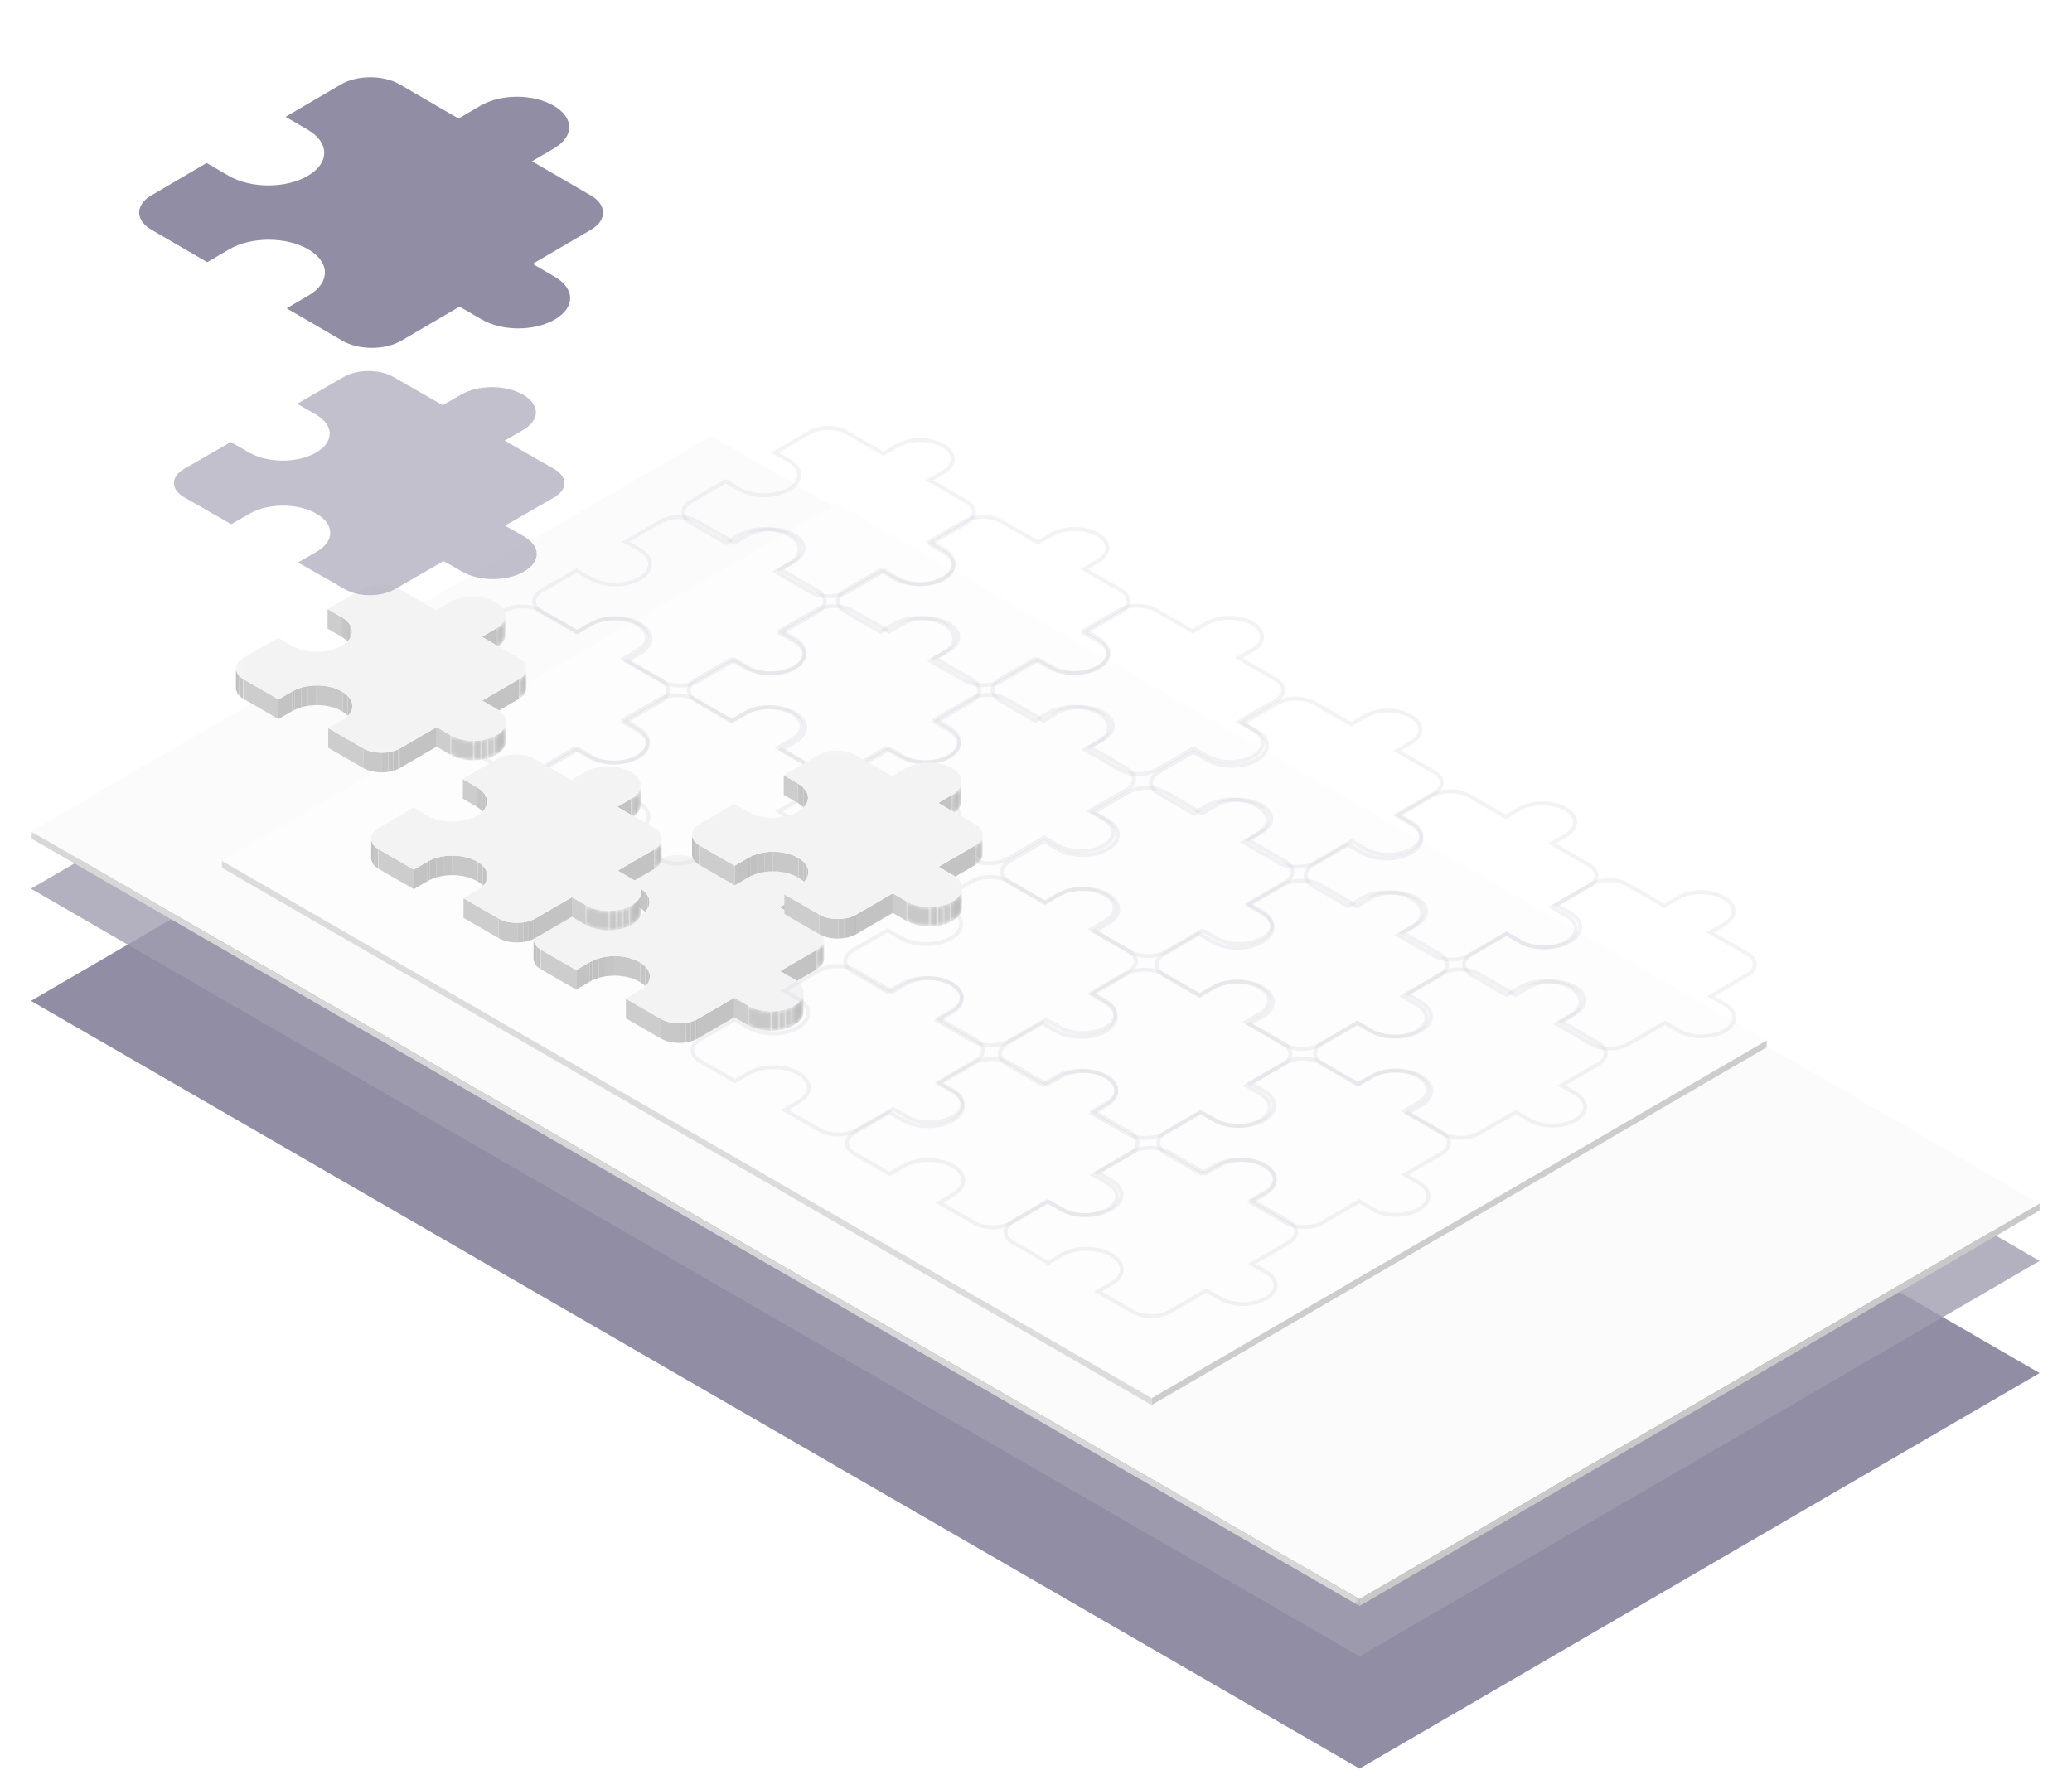 <?xml version="1.0" encoding="UTF-8" standalone="no"?>
<svg width="536px" height="458px" viewBox="0 0 536 458" version="1.1" xmlns="http://www.w3.org/2000/svg" xmlns:xlink="http://www.w3.org/1999/xlink">
    <!-- Generator: Sketch 41 (35326) - http://www.bohemiancoding.com/sketch -->
    <title>页面－2整体</title>
    <desc>Created with Sketch.</desc>
    <defs>
        <filter x="-50%" y="-50%" width="200%" height="200%" filterUnits="objectBoundingBox" id="filter-1">
            <feOffset dx="0" dy="20" in="SourceAlpha" result="shadowOffsetOuter1"></feOffset>
            <feGaussianBlur stdDeviation="4" in="shadowOffsetOuter1" result="shadowBlurOuter1"></feGaussianBlur>
            <feColorMatrix values="0 0 0 0 0.255   0 0 0 0 0.235   0 0 0 0 0.384  0 0 0 0.2 0" type="matrix" in="shadowBlurOuter1" result="shadowMatrixOuter1"></feColorMatrix>
            <feMerge>
                <feMergeNode in="shadowMatrixOuter1"></feMergeNode>
                <feMergeNode in="SourceGraphic"></feMergeNode>
            </feMerge>
        </filter>
        <polygon id="path-2" points="343.697 200.723 0 200.723 0 0.305 343.697 0.305 343.697 200.723"></polygon>
        <filter x="-50%" y="-50%" width="200%" height="200%" filterUnits="objectBoundingBox" id="filter-4">
            <feOffset dx="0" dy="20" in="SourceAlpha" result="shadowOffsetOuter1"></feOffset>
            <feGaussianBlur stdDeviation="4" in="shadowOffsetOuter1" result="shadowBlurOuter1"></feGaussianBlur>
            <feColorMatrix values="0 0 0 0 0.255   0 0 0 0 0.235   0 0 0 0 0.384  0 0 0 0.2 0" type="matrix" in="shadowBlurOuter1" result="shadowMatrixOuter1"></feColorMatrix>
            <feMerge>
                <feMergeNode in="shadowMatrixOuter1"></feMergeNode>
                <feMergeNode in="SourceGraphic"></feMergeNode>
            </feMerge>
        </filter>
        <path d="M2.686,0.087 L2.672,5.107 C2.669,6.337 1.844,7.566 0.198,8.523 L0.212,3.457 C1.85,2.505 2.674,1.284 2.686,0.06 L2.686,0.087 L2.686,0.087 Z" id="path-5"></path>
        <path d="M2.668,8.595 C2.687,8.735 2.696,8.875 2.695,9.015 L2.668,9.015 L2.668,8.595 L2.668,8.595 Z M2.682,3.528 C2.517,2.321 1.628,1.138 0.016,0.208 L0.002,5.274 C1.614,6.205 2.503,7.388 2.668,8.595 L2.682,3.528 Z" id="path-7"></path>
        <path d="M0.218,7.786 L0.232,2.768 C1.526,2.016 2.173,1.027 2.176,0.036 L2.162,5.102 C2.159,6.093 1.512,7.082 0.218,7.834 L0.218,7.786 L0.218,7.786 Z" id="path-9"></path>
        <path d="M1.844,7.979 C1.887,8.005 1.93,8.03 1.975,8.056 L1.844,8.056 L1.844,7.979 Z M1.858,2.912 C0.627,2.161 0.012,1.189 0.014,0.219 L0,5.286 L0,5.298 C0.003,6.264 0.618,7.23 1.844,7.979 L1.858,2.912 Z" id="path-11"></path>
        <path d="M0.046,5.603 C0.016,5.501 0.001,5.399 0,5.298 L0,5.286 L0.031,0.219 C0.029,0.546 0.18,0.873 0.482,1.192 L0.482,5.603 L0.046,5.603 L0.046,5.603 Z" id="path-13"></path>
        <path d="M15.65,10.101 C15.669,10.241 15.679,10.381 15.678,10.521 L15.65,10.521 L15.65,10.101 L15.65,10.101 Z M15.665,5.034 C15.5,3.827 14.612,2.645 13,1.715 C11.212,0.683 8.894,0.167 6.577,0.167 C4.261,0.168 1.946,0.684 0.171,1.716 L0.156,6.782 C3.708,4.718 9.41,4.717 12.986,6.782 C14.597,7.712 15.486,8.894 15.65,10.101 L15.665,5.034 Z" id="path-15"></path>
        <path d="M0.217,3.77 C0.42,3.671 0.619,3.566 0.811,3.454 C2.45,2.502 3.275,1.28 3.286,0.056 L3.286,0.076 L3.272,5.104 C3.269,6.334 2.444,7.563 0.796,8.52 C0.609,8.629 0.416,8.732 0.217,8.829 L0.217,3.77 L0.217,3.77 Z" id="path-17"></path>
        <path d="M1.785,0.211 C1.271,0.461 0.721,0.669 0.146,0.836 L0.146,5.898 C0.721,5.73 1.271,5.521 1.785,5.27 L1.785,0.211 L1.785,0.211 L1.785,0.211 Z" id="path-19"></path>
        <path d="M1.714,0.166 C1.181,0.323 0.627,0.443 0.06,0.528 L0.06,5.592 C0.627,5.506 1.181,5.385 1.715,5.228 L1.715,0.166 L1.714,0.166 L1.714,0.166 Z" id="path-21"></path>
        <path d="M2.072,0.082 C1.422,0.181 0.756,0.233 0.089,0.237 L0.089,5.303 L0.093,5.303 C0.759,5.298 1.424,5.245 2.073,5.146 L2.073,0.082 L2.072,0.082 L2.072,0.082 Z" id="path-23"></path>
        <path d="M6.096,1.569 C3.919,1.587 1.73,1.105 0.031,0.125 L0.016,5.191 C1.719,6.174 3.914,6.655 6.096,6.635 L6.096,1.569 L6.096,1.569 Z" id="path-25"></path>
        <polygon id="path-27" points="75.206 43.765 75.206 0.214 0.014 0.214 0.014 43.765 75.206 43.765"></polygon>
        <filter x="-50%" y="-50%" width="200%" height="200%" filterUnits="objectBoundingBox" id="filter-29">
            <feOffset dx="0" dy="20" in="SourceAlpha" result="shadowOffsetOuter1"></feOffset>
            <feGaussianBlur stdDeviation="2" in="shadowOffsetOuter1" result="shadowBlurOuter1"></feGaussianBlur>
            <feColorMatrix values="0 0 0 0 0.255   0 0 0 0 0.235   0 0 0 0 0.384  0 0 0 0.2 0" type="matrix" in="shadowBlurOuter1" result="shadowMatrixOuter1"></feColorMatrix>
            <feMerge>
                <feMergeNode in="shadowMatrixOuter1"></feMergeNode>
                <feMergeNode in="SourceGraphic"></feMergeNode>
            </feMerge>
        </filter>
        <path d="M2.686,0.087 L2.672,5.107 C2.669,6.337 1.844,7.566 0.198,8.523 L0.212,3.457 C1.85,2.505 2.674,1.284 2.686,0.06 L2.686,0.087 L2.686,0.087 Z" id="path-30"></path>
        <path d="M2.668,8.595 C2.687,8.735 2.696,8.875 2.695,9.015 L2.668,9.015 L2.668,8.595 L2.668,8.595 Z M2.682,3.528 C2.517,2.321 1.628,1.138 0.016,0.208 L0.002,5.274 C1.614,6.205 2.503,7.388 2.668,8.595 L2.682,3.528 Z" id="path-32"></path>
        <path d="M0.218,7.786 L0.232,2.768 C1.526,2.016 2.173,1.027 2.176,0.036 L2.162,5.102 C2.159,6.093 1.512,7.082 0.218,7.834 L0.218,7.786 L0.218,7.786 Z" id="path-34"></path>
        <path d="M1.844,7.979 C1.887,8.005 1.93,8.03 1.975,8.056 L1.844,8.056 L1.844,7.979 Z M1.858,2.912 C0.627,2.161 0.012,1.189 0.014,0.219 L0,5.286 L0,5.298 C0.003,6.264 0.618,7.23 1.844,7.979 L1.858,2.912 Z" id="path-36"></path>
        <path d="M0.046,5.603 C0.016,5.501 0.001,5.399 0,5.298 L0,5.286 L0.031,0.219 C0.029,0.546 0.18,0.873 0.482,1.192 L0.482,5.603 L0.046,5.603 L0.046,5.603 Z" id="path-38"></path>
        <path d="M15.65,10.101 C15.669,10.241 15.679,10.381 15.678,10.521 L15.65,10.521 L15.65,10.101 L15.65,10.101 Z M15.665,5.034 C15.5,3.827 14.612,2.645 13,1.715 C11.212,0.683 8.894,0.167 6.577,0.167 C4.261,0.168 1.946,0.684 0.171,1.716 L0.156,6.782 C3.708,4.718 9.41,4.717 12.986,6.782 C14.597,7.712 15.486,8.894 15.65,10.101 L15.665,5.034 Z" id="path-40"></path>
        <path d="M0.217,3.77 C0.42,3.671 0.619,3.566 0.811,3.454 C2.45,2.502 3.275,1.28 3.286,0.056 L3.286,0.076 L3.272,5.104 C3.269,6.334 2.444,7.563 0.796,8.52 C0.609,8.629 0.416,8.732 0.217,8.829 L0.217,3.77 L0.217,3.77 Z" id="path-42"></path>
        <path d="M1.785,0.211 C1.271,0.461 0.721,0.669 0.146,0.836 L0.146,5.898 C0.721,5.73 1.271,5.521 1.785,5.27 L1.785,0.211 L1.785,0.211 L1.785,0.211 Z" id="path-44"></path>
        <path d="M1.714,0.166 C1.181,0.323 0.627,0.443 0.06,0.528 L0.06,5.592 C0.627,5.506 1.181,5.385 1.715,5.228 L1.715,0.166 L1.714,0.166 L1.714,0.166 Z" id="path-46"></path>
        <path d="M2.072,0.082 C1.422,0.181 0.756,0.233 0.089,0.237 L0.089,5.303 L0.093,5.303 C0.759,5.298 1.424,5.245 2.073,5.146 L2.073,0.082 L2.072,0.082 L2.072,0.082 Z" id="path-48"></path>
        <path d="M6.096,1.569 C3.919,1.587 1.73,1.105 0.031,0.125 L0.016,5.191 C1.719,6.174 3.914,6.655 6.096,6.635 L6.096,1.569 L6.096,1.569 Z" id="path-50"></path>
        <polygon id="path-52" points="75.206 43.765 75.206 0.214 0.014 0.214 0.014 43.765 75.206 43.765"></polygon>
        <filter x="-50%" y="-50%" width="200%" height="200%" filterUnits="objectBoundingBox" id="filter-54">
            <feOffset dx="0" dy="2" in="SourceAlpha" result="shadowOffsetOuter1"></feOffset>
            <feGaussianBlur stdDeviation="1" in="shadowOffsetOuter1" result="shadowBlurOuter1"></feGaussianBlur>
            <feColorMatrix values="0 0 0 0 0.255   0 0 0 0 0.235   0 0 0 0 0.384  0 0 0 0.2 0" type="matrix" in="shadowBlurOuter1" result="shadowMatrixOuter1"></feColorMatrix>
            <feMerge>
                <feMergeNode in="shadowMatrixOuter1"></feMergeNode>
                <feMergeNode in="SourceGraphic"></feMergeNode>
            </feMerge>
        </filter>
        <path d="M2.686,0.087 L2.672,5.107 C2.669,6.337 1.844,7.566 0.198,8.523 L0.212,3.457 C1.85,2.505 2.674,1.284 2.686,0.06 L2.686,0.087 L2.686,0.087 Z" id="path-55"></path>
        <path d="M2.668,8.595 C2.687,8.735 2.696,8.875 2.695,9.015 L2.668,9.015 L2.668,8.595 L2.668,8.595 Z M2.682,3.528 C2.517,2.321 1.628,1.138 0.016,0.208 L0.002,5.274 C1.614,6.205 2.503,7.388 2.668,8.595 L2.682,3.528 Z" id="path-57"></path>
        <path d="M0.218,7.786 L0.232,2.768 C1.526,2.016 2.173,1.027 2.176,0.036 L2.162,5.102 C2.159,6.093 1.512,7.082 0.218,7.834 L0.218,7.786 L0.218,7.786 Z" id="path-59"></path>
        <path d="M1.844,7.979 C1.887,8.005 1.93,8.03 1.975,8.056 L1.844,8.056 L1.844,7.979 Z M1.858,2.912 C0.627,2.161 0.012,1.189 0.014,0.219 L0,5.286 L0,5.298 C0.003,6.264 0.618,7.23 1.844,7.979 L1.858,2.912 Z" id="path-61"></path>
        <path d="M0.046,5.603 C0.016,5.501 0.001,5.399 0,5.298 L0,5.286 L0.031,0.219 C0.029,0.546 0.18,0.873 0.482,1.192 L0.482,5.603 L0.046,5.603 L0.046,5.603 Z" id="path-63"></path>
        <path d="M15.65,10.101 C15.669,10.241 15.679,10.381 15.678,10.521 L15.65,10.521 L15.65,10.101 L15.65,10.101 Z M15.665,5.034 C15.5,3.827 14.612,2.645 13,1.715 C11.212,0.683 8.894,0.167 6.577,0.167 C4.261,0.168 1.946,0.684 0.171,1.716 L0.156,6.782 C3.708,4.718 9.41,4.717 12.986,6.782 C14.597,7.712 15.486,8.894 15.65,10.101 L15.665,5.034 Z" id="path-65"></path>
        <path d="M0.217,3.77 C0.42,3.671 0.619,3.566 0.811,3.454 C2.45,2.502 3.275,1.28 3.286,0.056 L3.286,0.076 L3.272,5.104 C3.269,6.334 2.444,7.563 0.796,8.52 C0.609,8.629 0.416,8.732 0.217,8.829 L0.217,3.77 L0.217,3.77 Z" id="path-67"></path>
        <path d="M1.785,0.211 C1.271,0.461 0.721,0.669 0.146,0.836 L0.146,5.898 C0.721,5.73 1.271,5.521 1.785,5.27 L1.785,0.211 L1.785,0.211 L1.785,0.211 Z" id="path-69"></path>
        <path d="M1.714,0.166 C1.181,0.323 0.627,0.443 0.06,0.528 L0.06,5.592 C0.627,5.506 1.181,5.385 1.715,5.228 L1.715,0.166 L1.714,0.166 L1.714,0.166 Z" id="path-71"></path>
        <path d="M2.072,0.082 C1.422,0.181 0.756,0.233 0.089,0.237 L0.089,5.303 L0.093,5.303 C0.759,5.298 1.424,5.245 2.073,5.146 L2.073,0.082 L2.072,0.082 L2.072,0.082 Z" id="path-73"></path>
        <path d="M6.096,1.569 C3.919,1.587 1.73,1.105 0.031,0.125 L0.016,5.191 C1.719,6.174 3.914,6.655 6.096,6.635 L6.096,1.569 L6.096,1.569 Z" id="path-75"></path>
        <polygon id="path-77" points="75.206 43.765 75.206 0.214 0.014 0.214 0.014 43.765 75.206 43.765"></polygon>
        <filter x="-50%" y="-50%" width="200%" height="200%" filterUnits="objectBoundingBox" id="filter-79">
            <feOffset dx="0" dy="20" in="SourceAlpha" result="shadowOffsetOuter1"></feOffset>
            <feGaussianBlur stdDeviation="4" in="shadowOffsetOuter1" result="shadowBlurOuter1"></feGaussianBlur>
            <feColorMatrix values="0 0 0 0 0.255   0 0 0 0 0.235   0 0 0 0 0.384  0 0 0 0.2 0" type="matrix" in="shadowBlurOuter1" result="shadowMatrixOuter1"></feColorMatrix>
            <feMerge>
                <feMergeNode in="shadowMatrixOuter1"></feMergeNode>
                <feMergeNode in="SourceGraphic"></feMergeNode>
            </feMerge>
        </filter>
        <path d="M2.686,0.087 L2.672,5.107 C2.669,6.337 1.844,7.566 0.198,8.523 L0.212,3.457 C1.85,2.505 2.674,1.284 2.686,0.06 L2.686,0.087 L2.686,0.087 Z" id="path-80"></path>
        <path d="M2.668,8.595 C2.687,8.735 2.696,8.875 2.695,9.015 L2.668,9.015 L2.668,8.595 L2.668,8.595 Z M2.682,3.528 C2.517,2.321 1.628,1.138 0.016,0.208 L0.002,5.274 C1.614,6.205 2.503,7.388 2.668,8.595 L2.682,3.528 Z" id="path-82"></path>
        <path d="M0.218,7.786 L0.232,2.768 C1.526,2.016 2.173,1.027 2.176,0.036 L2.162,5.102 C2.159,6.093 1.512,7.082 0.218,7.834 L0.218,7.786 L0.218,7.786 Z" id="path-84"></path>
        <path d="M1.844,7.979 C1.887,8.005 1.93,8.03 1.975,8.056 L1.844,8.056 L1.844,7.979 Z M1.858,2.912 C0.627,2.161 0.012,1.189 0.014,0.219 L0,5.286 L0,5.298 C0.003,6.264 0.618,7.23 1.844,7.979 L1.858,2.912 Z" id="path-86"></path>
        <path d="M0.046,5.603 C0.016,5.501 0.001,5.399 0,5.298 L0,5.286 L0.031,0.219 C0.029,0.546 0.18,0.873 0.482,1.192 L0.482,5.603 L0.046,5.603 L0.046,5.603 Z" id="path-88"></path>
        <path d="M15.65,10.101 C15.669,10.241 15.679,10.381 15.678,10.521 L15.65,10.521 L15.65,10.101 L15.65,10.101 Z M15.665,5.034 C15.5,3.827 14.612,2.645 13,1.715 C11.212,0.683 8.894,0.167 6.577,0.167 C4.261,0.168 1.946,0.684 0.171,1.716 L0.156,6.782 C3.708,4.718 9.41,4.717 12.986,6.782 C14.597,7.712 15.486,8.894 15.65,10.101 L15.665,5.034 Z" id="path-90"></path>
        <path d="M0.217,3.77 C0.42,3.671 0.619,3.566 0.811,3.454 C2.45,2.502 3.275,1.28 3.286,0.056 L3.286,0.076 L3.272,5.104 C3.269,6.334 2.444,7.563 0.796,8.52 C0.609,8.629 0.416,8.732 0.217,8.829 L0.217,3.77 L0.217,3.77 Z" id="path-92"></path>
        <path d="M1.785,0.211 C1.271,0.461 0.721,0.669 0.146,0.836 L0.146,5.898 C0.721,5.73 1.271,5.521 1.785,5.27 L1.785,0.211 L1.785,0.211 L1.785,0.211 Z" id="path-94"></path>
        <path d="M1.714,0.166 C1.181,0.323 0.627,0.443 0.06,0.528 L0.06,5.592 C0.627,5.506 1.181,5.385 1.715,5.228 L1.715,0.166 L1.714,0.166 L1.714,0.166 Z" id="path-96"></path>
        <path d="M2.072,0.082 C1.422,0.181 0.756,0.233 0.089,0.237 L0.089,5.303 L0.093,5.303 C0.759,5.298 1.424,5.245 2.073,5.146 L2.073,0.082 L2.072,0.082 L2.072,0.082 Z" id="path-98"></path>
        <path d="M6.096,1.569 C3.919,1.587 1.73,1.105 0.031,0.125 L0.016,5.191 C1.719,6.174 3.914,6.655 6.096,6.635 L6.096,1.569 L6.096,1.569 Z" id="path-100"></path>
        <polygon id="path-102" points="75.206 43.765 75.206 0.214 0.014 0.214 0.014 43.765 75.206 43.765"></polygon>
    </defs>
    <g id="首页" stroke="none" stroke-width="1" fill="none" fill-rule="evenodd" opacity="0.5">
        <g id="侧边栏框架-copy-3" transform="translate(-155, -167)">
            <g id="页面－2整体" transform="translate(163, 167)">
                <g id="Group-8" transform="translate(0, 92.28)">
                    <polygon id="Fill-1-Copy-2" fill="#090236" opacity="0.9" points="519.622 262.974 343.698 365.314 0.005 166.682 175.93 64.342"></polygon>
                    <polygon id="Fill-1-Copy" fill="#413C62" opacity="0.8" points="519.622 233.949 343.698 336.289 0.005 137.658 175.93 35.317"></polygon>
                    <g id="Group-4" filter="url(#filter-1)">
                        <g id="Group-3">
                            <polygon id="Fill-1" fill="#F8F8F8" points="519.622 199.12 343.698 301.46 0.005 102.828 175.93 0.488"></polygon>
                            <polygon id="Fill-3" fill="#949494" points="519.622 199.12 519.617 200.904 343.692 303.244 343.698 301.46"></polygon>
                        </g>
                        <g id="Group-7" transform="translate(0, 102.522)">
                            <mask id="mask-3" fill="white">
                                <use xlink:href="#path-2"></use>
                            </mask>
                            <g id="Clip-6"></g>
                            <polygon id="Fill-5" fill="#B0B0B0" mask="url(#mask-3)" points="343.697 198.938 343.692 200.723 -0.001 2.09 0.005 0.305"></polygon>
                        </g>
                    </g>
                </g>
                <g id="Group-22" filter="url(#filter-4)" transform="translate(49, 110)">
                    <polygon id="Fill-16" fill="#FBFBFB" points="400.009 139.2 240.92 231.746 0.409 92.745 159.498 0.2"></polygon>
                    <polygon id="Fill-18" fill="#9C9C9C" points="400.009 139.2 400.003 140.984 240.914 233.531 240.92 231.746"></polygon>
                    <polygon id="Fill-20" fill="#BABABA" points="240.92 231.747 240.915 233.531 0.404 94.53 0.409 92.746"></polygon>
                </g>
                <g id="Page-1-Copy-2" transform="translate(130, 221)">
                    <polygon id="Fill-1" fill="#9C9C9C" points="27.319 8.65 27.305 13.716 23.73 11.652 23.745 6.586"></polygon>
                    <g id="Group-4" transform="translate(67.037, 8.22)">
                        <mask id="mask-6" fill="white">
                            <use xlink:href="#path-5"></use>
                        </mask>
                        <g id="Clip-3"></g>
                        <path d="M2.686,0.04 L2.672,5.107 C2.669,6.337 1.844,7.566 0.197,8.523 L0.212,3.457 C1.859,2.5 2.683,1.271 2.686,0.04" id="Fill-2" fill="#7E7E7E" mask="url(#mask-6)"></path>
                    </g>
                    <g id="Group-16" transform="translate(27.303, 8.442)">
                        <g id="Group-7">
                            <mask id="mask-8" fill="white">
                                <use xlink:href="#path-7"></use>
                            </mask>
                            <g id="Clip-6"></g>
                            <path d="M2.76,3.949 L2.728,9.015 C2.729,8.875 2.709,8.734 2.668,8.594 L2.699,3.528 C2.74,3.668 2.76,3.808 2.76,3.949" id="Fill-5" fill="#7E7E7E" mask="url(#mask-8)"></path>
                        </g>
                        <path d="M2.755,3.528 L2.739,8.594 C2.675,8.199 2.52,7.806 2.273,7.425 L2.29,2.358 C2.537,2.74 2.692,3.133 2.755,3.528" id="Fill-8" fill="#838383"></path>
                        <path d="M2.287,2.359 L2.273,7.425 C2.082,7.077 1.828,6.738 1.508,6.413 L1.523,1.347 C1.842,1.671 2.097,2.011 2.287,2.359" id="Fill-10" fill="#888888"></path>
                        <path d="M1.523,1.347 L1.508,6.413 C1.148,6.048 0.707,5.701 0.183,5.382 L0.198,0.316 C0.721,0.635 1.163,0.982 1.523,1.347" id="Fill-12" fill="#8C8C8C"></path>
                        <path d="M0.428,0.316 L0.397,5.382 C0.267,5.345 0.136,5.309 0.002,5.274 L0.033,0.208 C0.167,0.243 0.299,0.279 0.428,0.316" id="Fill-14" fill="#919191"></path>
                    </g>
                    <polygon id="Fill-17" fill="#878787" points="67.249 11.677 67.234 16.743 63.682 18.807 63.696 13.741"></polygon>
                    <g id="Group-20" transform="translate(73.03, 21.982)">
                        <mask id="mask-10" fill="white">
                            <use xlink:href="#path-9"></use>
                        </mask>
                        <g id="Clip-19"></g>
                        <path d="M2.176,0.036 L2.162,5.102 C2.159,6.093 1.512,7.082 0.218,7.834 L0.232,2.768 C1.526,2.016 2.173,1.027 2.176,0.036" id="Fill-18" fill="#7E7E7E" mask="url(#mask-10)"></path>
                    </g>
                    <g id="Group-33" transform="translate(0, 21.76)">
                        <g id="Group-23">
                            <mask id="mask-12" fill="white">
                                <use xlink:href="#path-11"></use>
                            </mask>
                            <g id="Clip-22"></g>
                            <path d="M2.159,2.99 L2.128,8.056 C2.032,8.03 1.937,8.005 1.844,7.979 L1.876,2.912 C1.968,2.938 2.063,2.964 2.159,2.99" id="Fill-21" fill="#919191" mask="url(#mask-12)"></path>
                        </g>
                        <path d="M1.859,2.912 L1.844,7.978 C1.465,7.747 1.145,7.495 0.883,7.229 L0.897,2.163 C1.159,2.429 1.48,2.681 1.859,2.912" id="Fill-24" fill="#8C8C8C"></path>
                        <path d="M0.897,2.163 L0.883,7.229 C0.647,6.99 0.458,6.738 0.317,6.48 L0.331,1.414 C0.473,1.672 0.661,1.923 0.897,2.163" id="Fill-26" fill="#888888"></path>
                        <path d="M0.504,1.414 L0.481,6.48 C0.237,6.194 0.084,5.899 0.021,5.603 L0.043,0.537 C0.107,0.833 0.26,1.128 0.504,1.414" id="Fill-28" fill="#838383"></path>
                        <g id="Group-32">
                            <mask id="mask-14" fill="white">
                                <use xlink:href="#path-13"></use>
                            </mask>
                            <g id="Clip-31"></g>
                            <path d="M0.077,0.537 L0.046,5.603 C0.015,5.497 -0,5.391 7.72505974e-13,5.286 L0.031,0.219 C0.03,0.325 0.046,0.431 0.077,0.537" id="Fill-30" fill="#7E7E7E" mask="url(#mask-14)"></path>
                        </g>
                    </g>
                    <polygon id="Fill-34" fill="#878787" points="14.599 27.914 14.585 32.98 11.033 35.045 11.047 29.979"></polygon>
                    <polygon id="Fill-35" fill="#9C9C9C" points="11.047 29.979 11.032 35.045 1.975 29.816 1.989 24.749"></polygon>
                    <polygon id="Fill-36" fill="#878787" points="73.262 24.749 73.248 29.815 63.776 35.319 63.791 30.253"></polygon>
                    <g id="Group-56" transform="translate(14.428, 26.199)">
                        <g id="Group-39">
                            <mask id="mask-16" fill="white">
                                <use xlink:href="#path-15"></use>
                            </mask>
                            <g id="Clip-38"></g>
                            <path d="M15.742,5.455 L15.711,10.521 C15.712,10.381 15.692,10.241 15.65,10.101 L15.682,5.034 C15.723,5.174 15.743,5.315 15.742,5.455" id="Fill-37" fill="#7E7E7E" mask="url(#mask-16)"></path>
                        </g>
                        <path d="M15.738,5.034 L15.721,10.1 C15.657,9.705 15.502,9.313 15.256,8.931 L15.273,3.864 C15.519,4.246 15.674,4.639 15.738,5.034" id="Fill-40" fill="#838383"></path>
                        <path d="M15.27,3.865 L15.256,8.931 C15.065,8.583 14.81,8.244 14.491,7.92 L14.506,2.854 C14.825,3.178 15.08,3.517 15.27,3.865" id="Fill-42" fill="#888888"></path>
                        <path d="M14.506,2.854 L14.491,7.92 C14.132,7.555 13.691,7.208 13.168,6.889 L13.182,1.823 C13.705,2.142 14.146,2.488 14.506,2.854" id="Fill-44" fill="#8C8C8C"></path>
                        <path d="M13.182,1.823 L13.168,6.889 C13.108,6.853 13.048,6.817 12.986,6.782 C11.166,5.731 8.793,5.215 6.435,5.234 L6.449,0.168 C8.808,0.148 11.18,0.664 13,1.715 C13.062,1.751 13.122,1.787 13.182,1.823" id="Fill-46" fill="#919191"></path>
                        <path d="M6.449,0.168 L6.435,5.234 C5.71,5.24 4.987,5.296 4.281,5.403 L4.296,0.337 C5.001,0.23 5.724,0.174 6.449,0.168" id="Fill-48" fill="#8C8C8C"></path>
                        <path d="M4.296,0.337 L4.281,5.403 C3.672,5.496 3.076,5.625 2.504,5.793 L2.518,0.727 C3.09,0.559 3.687,0.429 4.296,0.337" id="Fill-50" fill="#888888"></path>
                        <path d="M2.518,0.727 L2.504,5.793 C1.894,5.971 1.312,6.192 0.769,6.456 L0.783,1.39 C1.326,1.126 1.909,0.905 2.518,0.727" id="Fill-52" fill="#838383"></path>
                        <path d="M0.783,1.39 L0.769,6.456 C0.559,6.558 0.354,6.667 0.157,6.781 L0.171,1.715 C0.369,1.6 0.573,1.492 0.783,1.39" id="Fill-54" fill="#7E7E7E"></path>
                    </g>
                    <polygon id="Fill-57" fill="#9C9C9C" points="55.525 39.197 55.51 44.263 51.936 42.2 51.95 37.134"></polygon>
                    <g id="Group-73" transform="translate(55.494, 35.743)">
                        <g id="Group-60" transform="translate(11.099, 0)">
                            <mask id="mask-18" fill="white">
                                <use xlink:href="#path-17"></use>
                            </mask>
                            <g id="Clip-59"></g>
                            <path d="M3.286,0.037 L3.272,5.104 C3.269,6.334 2.444,7.563 0.796,8.521 C0.609,8.63 0.415,8.732 0.217,8.829 L0.231,3.763 C0.43,3.666 0.623,3.563 0.811,3.455 C2.458,2.497 3.283,1.268 3.286,0.037" id="Fill-58" fill="#7E7E7E" mask="url(#mask-18)"></path>
                        </g>
                        <g id="Group-63" transform="translate(9.545, 3.551)">
                            <mask id="mask-20" fill="white">
                                <use xlink:href="#path-19"></use>
                            </mask>
                            <g id="Clip-62"></g>
                            <path d="M1.785,0.211 L1.77,5.277 C1.261,5.525 0.716,5.732 0.146,5.898 L0.161,0.832 C0.73,0.666 1.275,0.459 1.785,0.211" id="Fill-61" fill="#838383" mask="url(#mask-20)"></path>
                        </g>
                        <g id="Group-66" transform="translate(7.991, 4.217)">
                            <mask id="mask-22" fill="white">
                                <use xlink:href="#path-21"></use>
                            </mask>
                            <g id="Clip-65"></g>
                            <path d="M1.715,0.166 L1.7,5.232 C1.171,5.387 0.622,5.507 0.06,5.592 L0.075,0.526 C0.636,0.441 1.186,0.321 1.715,0.166" id="Fill-64" fill="#888888" mask="url(#mask-22)"></path>
                        </g>
                        <g id="Group-69" transform="translate(5.993, 4.661)">
                            <mask id="mask-24" fill="white">
                                <use xlink:href="#path-23"></use>
                            </mask>
                            <g id="Clip-68"></g>
                            <path d="M2.073,0.082 L2.058,5.148 C1.412,5.246 0.751,5.298 0.089,5.303 L0.103,0.237 C0.765,0.232 1.427,0.18 2.073,0.082" id="Fill-67" fill="#8C8C8C" mask="url(#mask-24)"></path>
                        </g>
                        <g id="Group-72" transform="translate(0, 3.329)">
                            <mask id="mask-26" fill="white">
                                <use xlink:href="#path-25"></use>
                            </mask>
                            <g id="Clip-71"></g>
                            <path d="M6.096,1.569 L6.082,6.635 C3.905,6.653 1.716,6.171 0.016,5.19 L0.031,0.124 C1.73,1.105 3.919,1.587 6.096,1.569" id="Fill-70" fill="#919191" mask="url(#mask-26)"></path>
                        </g>
                    </g>
                    <polygon id="Fill-74" fill="#878787" points="51.95 37.134 51.936 42.2 42.464 47.704 42.479 42.638"></polygon>
                    <polygon id="Fill-75" fill="#9C9C9C" points="32.974 42.638 32.96 47.704 23.902 42.475 23.917 37.409"></polygon>
                    <g id="Group-86" transform="translate(32.853, 42.624)">
                        <path d="M9.653,0.013 L9.638,5.08 C9.487,5.162 9.331,5.241 9.17,5.314 L9.185,0.248 C9.346,0.175 9.502,0.096 9.653,0.013" id="Fill-76" fill="#7E7E7E"></path>
                        <path d="M9.185,0.248 L9.17,5.314 C8.775,5.506 8.35,5.667 7.904,5.798 L7.918,0.732 C8.364,0.601 8.789,0.44 9.185,0.248" id="Fill-78" fill="#838383"></path>
                        <path d="M7.918,0.732 L7.904,5.798 C7.479,5.922 7.036,6.019 6.582,6.087 L6.596,1.021 C7.05,0.952 7.493,0.856 7.918,0.732" id="Fill-80" fill="#888888"></path>
                        <path d="M6.596,1.021 L6.582,6.087 C6.052,6.168 5.508,6.21 4.963,6.214 L4.977,1.148 C5.522,1.144 6.066,1.101 6.596,1.021" id="Fill-82" fill="#8C8C8C"></path>
                        <path d="M4.977,1.148 L4.963,6.214 C3.208,6.229 1.443,5.851 0.107,5.08 L0.122,0.014 C1.457,0.784 3.222,1.163 4.977,1.148" id="Fill-84" fill="#919191"></path>
                    </g>
                    <g id="Group-89" transform="translate(0, 0.008)">
                        <mask id="mask-28" fill="white">
                            <use xlink:href="#path-27"></use>
                        </mask>
                        <g id="Clip-88"></g>
                        <path d="M67.21,4.79 C70.546,6.716 70.563,9.743 67.249,11.669 L63.696,13.734 L73.23,19.238 C75.852,20.751 75.867,23.228 73.262,24.742 L63.791,30.246 L67.365,32.309 C70.702,34.236 70.72,37.263 67.404,39.19 C64.089,41.116 58.862,41.116 55.525,39.189 L51.95,37.126 L42.479,42.63 C39.874,44.144 35.596,44.144 32.974,42.63 L23.917,37.401 L27.469,35.337 C31.02,33.273 31.003,29.97 27.429,27.906 C23.853,25.842 18.15,25.843 14.599,27.907 L11.047,29.971 L1.989,24.742 C-0.633,23.228 -0.645,20.752 1.96,19.238 L10.957,14.01 L14.531,16.073 C18.107,18.138 23.81,18.137 27.361,16.073 C30.913,14.009 30.895,10.707 27.319,8.642 L23.745,6.579 L32.744,1.35 C35.348,-0.164 39.623,-0.164 42.245,1.35 L51.778,6.853 L55.331,4.789 C58.646,2.863 63.872,2.863 67.21,4.79" id="Fill-87" fill="#E8E8E8" mask="url(#mask-28)"></path>
                        <path d="M67.21,4.79 C70.546,6.716 70.563,9.743 67.249,11.669 L63.696,13.734 L73.23,19.238 C75.852,20.751 75.867,23.228 73.262,24.742 L63.791,30.246 L67.365,32.309 C70.702,34.236 70.72,37.263 67.404,39.19 C64.089,41.116 58.862,41.116 55.525,39.189 L51.95,37.126 L42.479,42.63 C39.874,44.144 35.596,44.144 32.974,42.63 L23.917,37.401 L27.469,35.337 C31.02,33.273 31.003,29.97 27.429,27.906 C23.853,25.842 18.15,25.843 14.599,27.907 L11.047,29.971 L1.989,24.742 C-0.633,23.228 -0.645,20.752 1.96,19.238 L10.957,14.01 L14.531,16.073 C18.107,18.138 23.81,18.137 27.361,16.073 C30.913,14.009 30.895,10.707 27.319,8.642 L23.745,6.579 L32.744,1.35 C35.348,-0.164 39.623,-0.164 42.245,1.35 L51.778,6.853 L55.331,4.789 C58.646,2.863 63.872,2.863 67.21,4.79" id="Fill-87-Copy" fill="#E8E8E8" mask="url(#mask-28)"></path>
                    </g>
                </g>
                <g id="Group-5" transform="translate(89, 110)" stroke-opacity="0.215" stroke="#908DA4">
                    <path d="M230.297,191.553 C233.633,193.479 233.65,196.506 230.335,198.433 L226.783,200.497 L236.317,206.001 C238.939,207.515 238.954,209.991 236.349,211.505 L226.877,217.009 L230.451,219.072 C233.789,220.999 233.806,224.027 230.49,225.953 C227.176,227.88 221.949,227.88 218.611,225.953 L215.037,223.889 L205.565,229.393 C202.96,230.907 198.683,230.907 196.061,229.393 L187.003,224.164 L190.556,222.1 C194.107,220.036 194.09,216.733 190.516,214.67 C186.94,212.606 181.237,212.607 177.686,214.67 L174.133,216.734 L165.076,211.505 C162.454,209.991 162.441,207.515 165.046,206.001 L174.044,200.773 L177.618,202.836 C181.193,204.901 186.896,204.9 190.447,202.836 C194,200.772 193.981,197.47 190.405,195.405 L186.831,193.342 L195.83,188.113 C198.435,186.599 202.71,186.599 205.331,188.113 L214.865,193.617 L218.418,191.553 C221.732,189.626 226.959,189.626 230.297,191.553" id="Fill-87-Copy"></path>
                    <path d="M269.851,168.469 C273.187,170.395 273.204,173.422 269.89,175.349 L266.337,177.413 L275.871,182.917 C278.493,184.431 278.508,186.907 275.903,188.421 L266.432,193.925 L270.006,195.988 C273.343,197.915 273.361,200.943 270.045,202.869 C266.73,204.796 261.503,204.796 258.166,202.869 L254.592,200.805 L245.12,206.309 C242.515,207.823 238.237,207.823 235.615,206.309 L226.558,201.08 L230.11,199.016 C233.661,196.952 233.644,193.649 230.07,191.586 C226.494,189.522 220.791,189.523 217.24,191.586 L213.688,193.65 L204.63,188.421 C202.008,186.908 201.996,184.431 204.601,182.917 L213.598,177.689 L217.172,179.752 C220.748,181.817 226.451,181.816 230.002,179.752 C233.554,177.688 233.536,174.386 229.96,172.321 L226.386,170.258 L235.385,165.029 C237.989,163.515 242.264,163.515 244.886,165.029 L254.419,170.533 L257.972,168.469 C261.287,166.542 266.513,166.542 269.851,168.469" id="Fill-87-Copy-2"></path>
                    <path d="M310.37,145.385 C313.706,147.311 313.723,150.339 310.409,152.265 L306.857,154.329 L316.39,159.833 C319.012,161.347 319.028,163.823 316.423,165.337 L306.951,170.841 L310.525,172.904 C313.863,174.831 313.88,177.859 310.564,179.785 C307.249,181.712 302.023,181.712 298.685,179.785 L295.111,177.721 L285.639,183.225 C283.034,184.739 278.757,184.739 276.135,183.225 L267.077,177.996 L270.63,175.932 C274.181,173.868 274.164,170.565 270.589,168.502 C267.013,166.438 261.311,166.439 257.759,168.502 L254.207,170.566 L245.149,165.337 C242.528,163.824 242.515,161.347 245.12,159.833 L254.117,154.605 L257.692,156.668 C261.267,158.733 266.97,158.732 270.521,156.668 C274.074,154.604 274.055,151.302 270.479,149.237 L266.905,147.174 L275.904,141.945 C278.508,140.431 282.783,140.431 285.405,141.945 L294.939,147.449 L298.491,145.385 C301.806,143.458 307.033,143.458 310.37,145.385" id="Fill-87-Copy-3"></path>
                    <path d="M348.96,122.301 C352.296,124.227 352.313,127.255 348.999,129.181 L345.446,131.245 L354.98,136.749 C357.602,138.263 357.617,140.739 355.012,142.253 L345.541,147.757 L349.115,149.82 C352.452,151.747 352.47,154.775 349.154,156.701 C345.839,158.628 340.612,158.628 337.275,156.701 L333.7,154.637 L324.229,160.141 C321.624,161.655 317.346,161.655 314.724,160.141 L305.667,154.912 L309.219,152.848 C312.77,150.784 312.753,147.481 309.179,145.418 C305.603,143.354 299.9,143.355 296.349,145.418 L292.797,147.482 L283.739,142.253 C281.117,140.74 281.105,138.263 283.71,136.749 L292.707,131.521 L296.281,133.584 C299.857,135.649 305.56,135.648 309.111,133.584 C312.663,131.52 312.645,128.218 309.069,126.153 L305.495,124.09 L314.494,118.861 C317.098,117.347 321.373,117.347 323.995,118.861 L333.528,124.365 L337.081,122.301 C340.396,120.374 345.622,120.374 348.96,122.301" id="Fill-87-Copy-4"></path>
                    <path d="M189.297,168.553 C192.633,170.479 192.65,173.506 189.335,175.433 L185.783,177.497 L195.317,183.001 C197.939,184.515 197.954,186.991 195.349,188.505 L185.877,194.009 L189.451,196.072 C192.789,197.999 192.806,201.027 189.49,202.953 C186.176,204.88 180.949,204.88 177.611,202.953 L174.037,200.889 L164.565,206.393 C161.96,207.907 157.683,207.907 155.061,206.393 L146.003,201.164 L149.556,199.1 C153.107,197.036 153.09,193.733 149.516,191.67 C145.94,189.606 140.237,189.607 136.686,191.67 L133.133,193.734 L124.076,188.505 C121.454,186.991 121.441,184.515 124.046,183.001 L133.044,177.773 L136.618,179.836 C140.193,181.901 145.896,181.9 149.447,179.836 C153,177.772 152.981,174.47 149.405,172.405 L145.831,170.342 L154.83,165.113 C157.435,163.599 161.71,163.599 164.331,165.113 L173.865,170.617 L177.418,168.553 C180.732,166.626 185.959,166.626 189.297,168.553" id="Fill-87-Copy-8"></path>
                    <path d="M228.851,145.469 C232.187,147.395 232.204,150.422 228.89,152.349 L225.337,154.413 L234.871,159.917 C237.493,161.431 237.508,163.907 234.903,165.421 L225.432,170.925 L229.006,172.988 C232.343,174.915 232.361,177.943 229.045,179.869 C225.73,181.796 220.503,181.796 217.166,179.869 L213.592,177.805 L204.12,183.309 C201.515,184.823 197.237,184.823 194.615,183.309 L185.558,178.08 L189.11,176.016 C192.661,173.952 192.644,170.649 189.07,168.586 C185.494,166.522 179.791,166.523 176.24,168.586 L172.688,170.65 L163.63,165.421 C161.008,163.908 160.996,161.431 163.601,159.917 L172.598,154.689 L176.172,156.752 C179.748,158.817 185.451,158.816 189.002,156.752 C192.554,154.688 192.536,151.386 188.96,149.321 L185.386,147.258 L194.385,142.029 C196.989,140.515 201.264,140.515 203.886,142.029 L213.419,147.533 L216.972,145.469 C220.287,143.542 225.513,143.542 228.851,145.469" id="Fill-87-Copy-7"></path>
                    <path d="M269.37,122.385 C272.706,124.311 272.723,127.339 269.409,129.265 L265.857,131.329 L275.39,136.833 C278.012,138.347 278.028,140.823 275.423,142.337 L265.951,147.841 L269.525,149.904 C272.863,151.831 272.88,154.859 269.564,156.785 C266.249,158.712 261.023,158.712 257.685,156.785 L254.111,154.721 L244.639,160.225 C242.034,161.739 237.757,161.739 235.135,160.225 L226.077,154.996 L229.63,152.932 C233.181,150.868 233.164,147.565 229.589,145.502 C226.013,143.438 220.311,143.439 216.759,145.502 L213.207,147.566 L204.149,142.337 C201.528,140.824 201.515,138.347 204.12,136.833 L213.117,131.605 L216.692,133.668 C220.267,135.733 225.97,135.732 229.521,133.668 C233.074,131.604 233.055,128.302 229.479,126.237 L225.905,124.174 L234.904,118.945 C237.508,117.431 241.783,117.431 244.405,118.945 L253.939,124.449 L257.491,122.385 C260.806,120.458 266.033,120.458 269.37,122.385" id="Fill-87-Copy-6"></path>
                    <path d="M307.96,99.301 C311.296,101.227 311.313,104.255 307.999,106.181 L304.446,108.245 L313.98,113.749 C316.602,115.263 316.617,117.739 314.012,119.253 L304.541,124.757 L308.115,126.82 C311.452,128.747 311.47,131.775 308.154,133.701 C304.839,135.628 299.612,135.628 296.275,133.701 L292.7,131.637 L283.229,137.141 C280.624,138.655 276.346,138.655 273.724,137.141 L264.667,131.912 L268.219,129.848 C271.77,127.784 271.753,124.481 268.179,122.418 C264.603,120.354 258.9,120.355 255.349,122.418 L251.797,124.482 L242.739,119.253 C240.117,117.74 240.105,115.263 242.71,113.749 L251.707,108.521 L255.281,110.584 C258.857,112.649 264.56,112.648 268.111,110.584 C271.663,108.52 271.645,105.218 268.069,103.153 L264.495,101.09 L273.494,95.861 C276.098,94.347 280.373,94.347 282.995,95.861 L292.528,101.365 L296.081,99.301 C299.396,97.374 304.622,97.374 307.96,99.301" id="Fill-87-Copy-5"></path>
                    <path d="M149.297,144.553 C152.633,146.479 152.65,149.506 149.335,151.433 L145.783,153.497 L155.317,159.001 C157.939,160.515 157.954,162.991 155.349,164.505 L145.877,170.009 L149.451,172.072 C152.789,173.999 152.806,177.027 149.49,178.953 C146.176,180.88 140.949,180.88 137.611,178.953 L134.037,176.889 L124.565,182.393 C121.96,183.907 117.683,183.907 115.061,182.393 L106.003,177.164 L109.556,175.1 C113.107,173.036 113.09,169.733 109.516,167.67 C105.94,165.606 100.237,165.607 96.686,167.67 L93.133,169.734 L84.076,164.505 C81.454,162.991 81.441,160.515 84.046,159.001 L93.044,153.773 L96.618,155.836 C100.193,157.901 105.896,157.9 109.447,155.836 C113,153.772 112.981,150.47 109.405,148.405 L105.831,146.342 L114.83,141.113 C117.435,139.599 121.71,139.599 124.331,141.113 L133.865,146.617 L137.418,144.553 C140.732,142.626 145.959,142.626 149.297,144.553" id="Fill-87-Copy-12"></path>
                    <path d="M188.851,121.469 C192.187,123.395 192.204,126.422 188.89,128.349 L185.337,130.413 L194.871,135.917 C197.493,137.431 197.508,139.907 194.903,141.421 L185.432,146.925 L189.006,148.988 C192.343,150.915 192.361,153.943 189.045,155.869 C185.73,157.796 180.503,157.796 177.166,155.869 L173.592,153.805 L164.12,159.309 C161.515,160.823 157.237,160.823 154.615,159.309 L145.558,154.08 L149.11,152.016 C152.661,149.952 152.644,146.649 149.07,144.586 C145.494,142.522 139.791,142.523 136.24,144.586 L132.688,146.65 L123.63,141.421 C121.008,139.908 120.996,137.431 123.601,135.917 L132.598,130.689 L136.172,132.752 C139.748,134.817 145.451,134.816 149.002,132.752 C152.554,130.688 152.536,127.386 148.96,125.321 L145.386,123.258 L154.385,118.029 C156.989,116.515 161.264,116.515 163.886,118.029 L173.419,123.533 L176.972,121.469 C180.287,119.542 185.513,119.542 188.851,121.469" id="Fill-87-Copy-11"></path>
                    <path d="M229.37,98.385 C232.706,100.311 232.723,103.339 229.409,105.265 L225.857,107.329 L235.39,112.833 C238.012,114.347 238.028,116.823 235.423,118.337 L225.951,123.841 L229.525,125.904 C232.863,127.831 232.88,130.859 229.564,132.785 C226.249,134.712 221.023,134.712 217.685,132.785 L214.111,130.721 L204.639,136.225 C202.034,137.739 197.757,137.739 195.135,136.225 L186.077,130.996 L189.63,128.932 C193.181,126.868 193.164,123.565 189.589,121.502 C186.013,119.438 180.311,119.439 176.759,121.502 L173.207,123.566 L164.149,118.337 C161.528,116.824 161.515,114.347 164.12,112.833 L173.117,107.605 L176.692,109.668 C180.267,111.733 185.97,111.732 189.521,109.668 C193.074,107.604 193.055,104.302 189.479,102.237 L185.905,100.174 L194.904,94.945 C197.508,93.431 201.783,93.431 204.405,94.945 L213.939,100.449 L217.491,98.385 C220.806,96.458 226.033,96.458 229.37,98.385" id="Fill-87-Copy-10"></path>
                    <path d="M267.96,75.301 C271.296,77.227 271.313,80.255 267.999,82.181 L264.446,84.245 L273.98,89.749 C276.602,91.263 276.617,93.739 274.012,95.253 L264.541,100.757 L268.115,102.82 C271.452,104.747 271.47,107.775 268.154,109.701 C264.839,111.628 259.612,111.628 256.275,109.701 L252.7,107.637 L243.229,113.141 C240.624,114.655 236.346,114.655 233.724,113.141 L224.667,107.912 L228.219,105.848 C231.77,103.784 231.753,100.481 228.179,98.418 C224.603,96.354 218.9,96.355 215.349,98.418 L211.797,100.482 L202.739,95.253 C200.117,93.74 200.105,91.263 202.71,89.749 L211.707,84.521 L215.281,86.584 C218.857,88.649 224.56,88.648 228.111,86.584 C231.663,84.52 231.645,81.218 228.069,79.153 L224.495,77.09 L233.494,71.861 C236.098,70.347 240.373,70.347 242.995,71.861 L252.528,77.365 L256.081,75.301 C259.396,73.374 264.622,73.374 267.96,75.301" id="Fill-87-Copy-9"></path>
                    <path d="M188.37,74.385 C191.706,76.311 191.723,79.339 188.409,81.265 L184.857,83.329 L194.39,88.833 C197.012,90.347 197.028,92.823 194.423,94.337 L184.951,99.841 L188.525,101.904 C191.863,103.831 191.88,106.859 188.564,108.785 C185.249,110.712 180.023,110.712 176.685,108.785 L173.111,106.721 L163.639,112.225 C161.034,113.739 156.757,113.739 154.135,112.225 L145.077,106.996 L148.63,104.932 C152.181,102.868 152.164,99.565 148.589,97.502 C145.013,95.438 139.311,95.439 135.759,97.502 L132.207,99.566 L123.149,94.337 C120.528,92.824 120.515,90.347 123.12,88.833 L132.117,83.605 L135.692,85.668 C139.267,87.733 144.97,87.732 148.521,85.668 C152.074,83.604 152.055,80.302 148.479,78.237 L144.905,76.174 L153.904,70.945 C156.508,69.431 160.783,69.431 163.405,70.945 L172.939,76.449 L176.491,74.385 C179.806,72.458 185.033,72.458 188.37,74.385" id="Fill-87-Copy-14"></path>
                    <path d="M226.96,51.301 C230.296,53.227 230.313,56.255 226.999,58.181 L223.446,60.245 L232.98,65.749 C235.602,67.263 235.617,69.739 233.012,71.253 L223.541,76.757 L227.115,78.82 C230.452,80.747 230.47,83.775 227.154,85.701 C223.839,87.628 218.612,87.628 215.275,85.701 L211.7,83.637 L202.229,89.141 C199.624,90.655 195.346,90.655 192.724,89.141 L183.667,83.912 L187.219,81.848 C190.77,79.784 190.753,76.481 187.179,74.418 C183.603,72.354 177.9,72.355 174.349,74.418 L170.797,76.482 L161.739,71.253 C159.117,69.74 159.105,67.263 161.71,65.749 L170.707,60.521 L174.281,62.584 C177.857,64.649 183.56,64.648 187.111,62.584 C190.663,60.52 190.645,57.218 187.069,55.153 L183.495,53.09 L192.494,47.861 C195.098,46.347 199.373,46.347 201.995,47.861 L211.528,53.365 L215.081,51.301 C218.396,49.374 223.622,49.374 226.96,51.301" id="Fill-87-Copy-13"></path>
                    <path d="M107.851,74.469 C111.187,76.395 111.204,79.422 107.89,81.349 L104.337,83.413 L113.871,88.917 C116.493,90.431 116.508,92.907 113.903,94.421 L104.432,99.925 L108.006,101.988 C111.343,103.915 111.361,106.943 108.045,108.869 C104.73,110.796 99.503,110.796 96.166,108.869 L92.592,106.805 L83.12,112.309 C80.515,113.823 76.237,113.823 73.615,112.309 L64.558,107.08 L68.11,105.016 C71.661,102.952 71.644,99.649 68.07,97.586 C64.494,95.522 58.791,95.523 55.24,97.586 L51.688,99.65 L42.63,94.421 C40.008,92.908 39.996,90.431 42.601,88.917 L51.598,83.689 L55.172,85.752 C58.748,87.817 64.451,87.816 68.002,85.752 C71.554,83.688 71.536,80.386 67.96,78.321 L64.386,76.258 L73.385,71.029 C75.989,69.515 80.264,69.515 82.886,71.029 L92.419,76.533 L95.972,74.469 C99.287,72.542 104.513,72.542 107.851,74.469" id="Fill-87-Copy-19"></path>
                    <path d="M148.37,51.385 C151.706,53.311 151.723,56.339 148.409,58.265 L144.857,60.329 L154.39,65.833 C157.012,67.347 157.028,69.823 154.423,71.337 L144.951,76.841 L148.525,78.904 C151.863,80.831 151.88,83.859 148.564,85.785 C145.249,87.712 140.023,87.712 136.685,85.785 L133.111,83.721 L123.639,89.225 C121.034,90.739 116.757,90.739 114.135,89.225 L105.077,83.996 L108.63,81.932 C112.181,79.868 112.164,76.565 108.589,74.502 C105.013,72.438 99.311,72.439 95.759,74.502 L92.207,76.566 L83.149,71.337 C80.528,69.824 80.515,67.347 83.12,65.833 L92.117,60.605 L95.692,62.668 C99.267,64.733 104.97,64.732 108.521,62.668 C112.074,60.604 112.055,57.302 108.479,55.237 L104.905,53.174 L113.904,47.945 C116.508,46.431 120.783,46.431 123.405,47.945 L132.939,53.449 L136.491,51.385 C139.806,49.458 145.033,49.458 148.37,51.385" id="Fill-87-Copy-18"></path>
                    <path d="M186.96,28.301 C190.296,30.227 190.313,33.255 186.999,35.181 L183.446,37.245 L192.98,42.749 C195.602,44.263 195.617,46.739 193.012,48.253 L183.541,53.757 L187.115,55.82 C190.452,57.747 190.47,60.775 187.154,62.701 C183.839,64.628 178.612,64.628 175.275,62.701 L171.7,60.637 L162.229,66.141 C159.624,67.655 155.346,67.655 152.724,66.141 L143.667,60.912 L147.219,58.848 C150.77,56.784 150.753,53.481 147.179,51.418 C143.603,49.354 137.9,49.355 134.349,51.418 L130.797,53.482 L121.739,48.253 C119.117,46.74 119.105,44.263 121.71,42.749 L130.707,37.521 L134.281,39.584 C137.857,41.649 143.56,41.648 147.111,39.584 C150.663,37.52 150.645,34.218 147.069,32.153 L143.495,30.09 L152.494,24.861 C155.098,23.347 159.373,23.347 161.995,24.861 L171.528,30.365 L175.081,28.301 C178.396,26.374 183.622,26.374 186.96,28.301" id="Fill-87-Copy-17"></path>
                    <path d="M67.851,51.469 C71.187,53.395 71.204,56.422 67.89,58.349 L64.337,60.413 L73.871,65.917 C76.493,67.431 76.508,69.907 73.903,71.421 L64.432,76.925 L68.006,78.988 C71.343,80.915 71.361,83.943 68.045,85.869 C64.73,87.796 59.503,87.796 56.166,85.869 L52.592,83.805 L43.12,89.309 C40.515,90.823 36.237,90.823 33.615,89.309 L24.558,84.08 L28.11,82.016 C31.661,79.952 31.644,76.649 28.07,74.586 C24.494,72.522 18.791,72.523 15.24,74.586 L11.688,76.65 L2.63,71.421 C0.008,69.908 -0.004,67.431 2.601,65.917 L11.598,60.689 L15.172,62.752 C18.748,64.817 24.451,64.816 28.002,62.752 C31.554,60.688 31.536,57.386 27.96,55.321 L24.386,53.258 L33.385,48.029 C35.989,46.515 40.264,46.515 42.886,48.029 L52.419,53.533 L55.972,51.469 C59.287,49.542 64.513,49.542 67.851,51.469" id="Fill-87-Copy-23"></path>
                    <path d="M108.37,28.385 C111.706,30.311 111.723,33.339 108.409,35.265 L104.857,37.329 L114.39,42.833 C117.012,44.347 117.028,46.823 114.423,48.337 L104.951,53.841 L108.525,55.904 C111.863,57.831 111.88,60.859 108.564,62.785 C105.249,64.712 100.023,64.712 96.685,62.785 L93.111,60.721 L83.639,66.225 C81.034,67.739 76.757,67.739 74.135,66.225 L65.077,60.996 L68.63,58.932 C72.181,56.868 72.164,53.565 68.589,51.502 C65.013,49.438 59.311,49.439 55.759,51.502 L52.207,53.566 L43.149,48.337 C40.528,46.824 40.515,44.347 43.12,42.833 L52.117,37.605 L55.692,39.668 C59.267,41.733 64.97,41.732 68.521,39.668 C72.074,37.604 72.055,34.302 68.479,32.237 L64.905,30.174 L73.904,24.945 C76.508,23.431 80.783,23.431 83.405,24.945 L92.939,30.449 L96.491,28.385 C99.806,26.458 105.033,26.458 108.37,28.385" id="Fill-87-Copy-22"></path>
                    <path d="M146.96,5.301 C150.296,7.227 150.313,10.255 146.999,12.181 L143.446,14.245 L152.98,19.749 C155.602,21.263 155.617,23.739 153.012,25.253 L143.541,30.757 L147.115,32.82 C150.452,34.747 150.47,37.775 147.154,39.701 C143.839,41.628 138.612,41.628 135.275,39.701 L131.7,37.637 L122.229,43.141 C119.624,44.655 115.346,44.655 112.724,43.141 L103.667,37.912 L107.219,35.848 C110.77,33.784 110.753,30.481 107.179,28.418 C103.603,26.354 97.9,26.355 94.349,28.418 L90.797,30.482 L81.739,25.253 C79.117,23.74 79.105,21.263 81.71,19.749 L90.707,14.521 L94.281,16.584 C97.857,18.649 103.56,18.648 107.111,16.584 C110.663,14.52 110.645,11.218 107.069,9.153 L103.495,7.09 L112.494,1.861 C115.098,0.347 119.373,0.347 121.995,1.861 L131.528,7.365 L135.081,5.301 C138.396,3.374 143.622,3.374 146.96,5.301" id="Fill-87-Copy-21"></path>
                </g>
                <g id="Page-1-Copy-3" filter="url(#filter-29)" transform="translate(88, 175)">
                    <polygon id="Fill-1" fill="#9C9C9C" points="27.319 8.65 27.305 13.716 23.73 11.652 23.745 6.586"></polygon>
                    <g id="Group-4" transform="translate(67.037, 8.22)">
                        <mask id="mask-31" fill="white">
                            <use xlink:href="#path-30"></use>
                        </mask>
                        <g id="Clip-3"></g>
                        <path d="M2.686,0.04 L2.672,5.107 C2.669,6.337 1.844,7.566 0.197,8.523 L0.212,3.457 C1.859,2.5 2.683,1.271 2.686,0.04" id="Fill-2" fill="#7E7E7E" mask="url(#mask-31)"></path>
                    </g>
                    <g id="Group-16" transform="translate(27.303, 8.442)">
                        <g id="Group-7">
                            <mask id="mask-33" fill="white">
                                <use xlink:href="#path-32"></use>
                            </mask>
                            <g id="Clip-6"></g>
                            <path d="M2.76,3.949 L2.728,9.015 C2.729,8.875 2.709,8.734 2.668,8.594 L2.699,3.528 C2.74,3.668 2.76,3.808 2.76,3.949" id="Fill-5" fill="#7E7E7E" mask="url(#mask-33)"></path>
                        </g>
                        <path d="M2.755,3.528 L2.739,8.594 C2.675,8.199 2.52,7.806 2.273,7.425 L2.29,2.358 C2.537,2.74 2.692,3.133 2.755,3.528" id="Fill-8" fill="#838383"></path>
                        <path d="M2.287,2.359 L2.273,7.425 C2.082,7.077 1.828,6.738 1.508,6.413 L1.523,1.347 C1.842,1.671 2.097,2.011 2.287,2.359" id="Fill-10" fill="#888888"></path>
                        <path d="M1.523,1.347 L1.508,6.413 C1.148,6.048 0.707,5.701 0.183,5.382 L0.198,0.316 C0.721,0.635 1.163,0.982 1.523,1.347" id="Fill-12" fill="#8C8C8C"></path>
                        <path d="M0.428,0.316 L0.397,5.382 C0.267,5.345 0.136,5.309 0.002,5.274 L0.033,0.208 C0.167,0.243 0.299,0.279 0.428,0.316" id="Fill-14" fill="#919191"></path>
                    </g>
                    <polygon id="Fill-17" fill="#878787" points="67.249 11.677 67.234 16.743 63.682 18.807 63.696 13.741"></polygon>
                    <g id="Group-20" transform="translate(73.03, 21.982)">
                        <mask id="mask-35" fill="white">
                            <use xlink:href="#path-34"></use>
                        </mask>
                        <g id="Clip-19"></g>
                        <path d="M2.176,0.036 L2.162,5.102 C2.159,6.093 1.512,7.082 0.218,7.834 L0.232,2.768 C1.526,2.016 2.173,1.027 2.176,0.036" id="Fill-18" fill="#7E7E7E" mask="url(#mask-35)"></path>
                    </g>
                    <g id="Group-33" transform="translate(0, 21.76)">
                        <g id="Group-23">
                            <mask id="mask-37" fill="white">
                                <use xlink:href="#path-36"></use>
                            </mask>
                            <g id="Clip-22"></g>
                            <path d="M2.159,2.99 L2.128,8.056 C2.032,8.03 1.937,8.005 1.844,7.979 L1.876,2.912 C1.968,2.938 2.063,2.964 2.159,2.99" id="Fill-21" fill="#919191" mask="url(#mask-37)"></path>
                        </g>
                        <path d="M1.859,2.912 L1.844,7.978 C1.465,7.747 1.145,7.495 0.883,7.229 L0.897,2.163 C1.159,2.429 1.48,2.681 1.859,2.912" id="Fill-24" fill="#8C8C8C"></path>
                        <path d="M0.897,2.163 L0.883,7.229 C0.647,6.99 0.458,6.738 0.317,6.48 L0.331,1.414 C0.473,1.672 0.661,1.923 0.897,2.163" id="Fill-26" fill="#888888"></path>
                        <path d="M0.504,1.414 L0.481,6.48 C0.237,6.194 0.084,5.899 0.021,5.603 L0.043,0.537 C0.107,0.833 0.26,1.128 0.504,1.414" id="Fill-28" fill="#838383"></path>
                        <g id="Group-32">
                            <mask id="mask-39" fill="white">
                                <use xlink:href="#path-38"></use>
                            </mask>
                            <g id="Clip-31"></g>
                            <path d="M0.077,0.537 L0.046,5.603 C0.015,5.497 -0,5.391 7.72505974e-13,5.286 L0.031,0.219 C0.03,0.325 0.046,0.431 0.077,0.537" id="Fill-30" fill="#7E7E7E" mask="url(#mask-39)"></path>
                        </g>
                    </g>
                    <polygon id="Fill-34" fill="#878787" points="14.599 27.914 14.585 32.98 11.033 35.045 11.047 29.979"></polygon>
                    <polygon id="Fill-35" fill="#9C9C9C" points="11.047 29.979 11.032 35.045 1.975 29.816 1.989 24.749"></polygon>
                    <polygon id="Fill-36" fill="#878787" points="73.262 24.749 73.248 29.815 63.776 35.319 63.791 30.253"></polygon>
                    <g id="Group-56" transform="translate(14.428, 26.199)">
                        <g id="Group-39">
                            <mask id="mask-41" fill="white">
                                <use xlink:href="#path-40"></use>
                            </mask>
                            <g id="Clip-38"></g>
                            <path d="M15.742,5.455 L15.711,10.521 C15.712,10.381 15.692,10.241 15.65,10.101 L15.682,5.034 C15.723,5.174 15.743,5.315 15.742,5.455" id="Fill-37" fill="#7E7E7E" mask="url(#mask-41)"></path>
                        </g>
                        <path d="M15.738,5.034 L15.721,10.1 C15.657,9.705 15.502,9.313 15.256,8.931 L15.273,3.864 C15.519,4.246 15.674,4.639 15.738,5.034" id="Fill-40" fill="#838383"></path>
                        <path d="M15.27,3.865 L15.256,8.931 C15.065,8.583 14.81,8.244 14.491,7.92 L14.506,2.854 C14.825,3.178 15.08,3.517 15.27,3.865" id="Fill-42" fill="#888888"></path>
                        <path d="M14.506,2.854 L14.491,7.92 C14.132,7.555 13.691,7.208 13.168,6.889 L13.182,1.823 C13.705,2.142 14.146,2.488 14.506,2.854" id="Fill-44" fill="#8C8C8C"></path>
                        <path d="M13.182,1.823 L13.168,6.889 C13.108,6.853 13.048,6.817 12.986,6.782 C11.166,5.731 8.793,5.215 6.435,5.234 L6.449,0.168 C8.808,0.148 11.18,0.664 13,1.715 C13.062,1.751 13.122,1.787 13.182,1.823" id="Fill-46" fill="#919191"></path>
                        <path d="M6.449,0.168 L6.435,5.234 C5.71,5.24 4.987,5.296 4.281,5.403 L4.296,0.337 C5.001,0.23 5.724,0.174 6.449,0.168" id="Fill-48" fill="#8C8C8C"></path>
                        <path d="M4.296,0.337 L4.281,5.403 C3.672,5.496 3.076,5.625 2.504,5.793 L2.518,0.727 C3.09,0.559 3.687,0.429 4.296,0.337" id="Fill-50" fill="#888888"></path>
                        <path d="M2.518,0.727 L2.504,5.793 C1.894,5.971 1.312,6.192 0.769,6.456 L0.783,1.39 C1.326,1.126 1.909,0.905 2.518,0.727" id="Fill-52" fill="#838383"></path>
                        <path d="M0.783,1.39 L0.769,6.456 C0.559,6.558 0.354,6.667 0.157,6.781 L0.171,1.715 C0.369,1.6 0.573,1.492 0.783,1.39" id="Fill-54" fill="#7E7E7E"></path>
                    </g>
                    <polygon id="Fill-57" fill="#9C9C9C" points="55.525 39.197 55.51 44.263 51.936 42.2 51.95 37.134"></polygon>
                    <g id="Group-73" transform="translate(55.494, 35.743)">
                        <g id="Group-60" transform="translate(11.099, 0)">
                            <mask id="mask-43" fill="white">
                                <use xlink:href="#path-42"></use>
                            </mask>
                            <g id="Clip-59"></g>
                            <path d="M3.286,0.037 L3.272,5.104 C3.269,6.334 2.444,7.563 0.796,8.521 C0.609,8.63 0.415,8.732 0.217,8.829 L0.231,3.763 C0.43,3.666 0.623,3.563 0.811,3.455 C2.458,2.497 3.283,1.268 3.286,0.037" id="Fill-58" fill="#7E7E7E" mask="url(#mask-43)"></path>
                        </g>
                        <g id="Group-63" transform="translate(9.545, 3.551)">
                            <mask id="mask-45" fill="white">
                                <use xlink:href="#path-44"></use>
                            </mask>
                            <g id="Clip-62"></g>
                            <path d="M1.785,0.211 L1.77,5.277 C1.261,5.525 0.716,5.732 0.146,5.898 L0.161,0.832 C0.73,0.666 1.275,0.459 1.785,0.211" id="Fill-61" fill="#838383" mask="url(#mask-45)"></path>
                        </g>
                        <g id="Group-66" transform="translate(7.991, 4.217)">
                            <mask id="mask-47" fill="white">
                                <use xlink:href="#path-46"></use>
                            </mask>
                            <g id="Clip-65"></g>
                            <path d="M1.715,0.166 L1.7,5.232 C1.171,5.387 0.622,5.507 0.06,5.592 L0.075,0.526 C0.636,0.441 1.186,0.321 1.715,0.166" id="Fill-64" fill="#888888" mask="url(#mask-47)"></path>
                        </g>
                        <g id="Group-69" transform="translate(5.993, 4.661)">
                            <mask id="mask-49" fill="white">
                                <use xlink:href="#path-48"></use>
                            </mask>
                            <g id="Clip-68"></g>
                            <path d="M2.073,0.082 L2.058,5.148 C1.412,5.246 0.751,5.298 0.089,5.303 L0.103,0.237 C0.765,0.232 1.427,0.18 2.073,0.082" id="Fill-67" fill="#8C8C8C" mask="url(#mask-49)"></path>
                        </g>
                        <g id="Group-72" transform="translate(0, 3.329)">
                            <mask id="mask-51" fill="white">
                                <use xlink:href="#path-50"></use>
                            </mask>
                            <g id="Clip-71"></g>
                            <path d="M6.096,1.569 L6.082,6.635 C3.905,6.653 1.716,6.171 0.016,5.19 L0.031,0.124 C1.73,1.105 3.919,1.587 6.096,1.569" id="Fill-70" fill="#919191" mask="url(#mask-51)"></path>
                        </g>
                    </g>
                    <polygon id="Fill-74" fill="#878787" points="51.95 37.134 51.936 42.2 42.464 47.704 42.479 42.638"></polygon>
                    <polygon id="Fill-75" fill="#9C9C9C" points="32.974 42.638 32.96 47.704 23.902 42.475 23.917 37.409"></polygon>
                    <g id="Group-86" transform="translate(32.853, 42.624)">
                        <path d="M9.653,0.013 L9.638,5.08 C9.487,5.162 9.331,5.241 9.17,5.314 L9.185,0.248 C9.346,0.175 9.502,0.096 9.653,0.013" id="Fill-76" fill="#7E7E7E"></path>
                        <path d="M9.185,0.248 L9.17,5.314 C8.775,5.506 8.35,5.667 7.904,5.798 L7.918,0.732 C8.364,0.601 8.789,0.44 9.185,0.248" id="Fill-78" fill="#838383"></path>
                        <path d="M7.918,0.732 L7.904,5.798 C7.479,5.922 7.036,6.019 6.582,6.087 L6.596,1.021 C7.05,0.952 7.493,0.856 7.918,0.732" id="Fill-80" fill="#888888"></path>
                        <path d="M6.596,1.021 L6.582,6.087 C6.052,6.168 5.508,6.21 4.963,6.214 L4.977,1.148 C5.522,1.144 6.066,1.101 6.596,1.021" id="Fill-82" fill="#8C8C8C"></path>
                        <path d="M4.977,1.148 L4.963,6.214 C3.208,6.229 1.443,5.851 0.107,5.08 L0.122,0.014 C1.457,0.784 3.222,1.163 4.977,1.148" id="Fill-84" fill="#919191"></path>
                    </g>
                    <g id="Group-89" transform="translate(0, 0.008)">
                        <mask id="mask-53" fill="white">
                            <use xlink:href="#path-52"></use>
                        </mask>
                        <g id="Clip-88"></g>
                        <path d="M67.21,4.79 C70.546,6.716 70.563,9.743 67.249,11.669 L63.696,13.734 L73.23,19.238 C75.852,20.751 75.867,23.228 73.262,24.742 L63.791,30.246 L67.365,32.309 C70.702,34.236 70.72,37.263 67.404,39.19 C64.089,41.116 58.862,41.116 55.525,39.189 L51.95,37.126 L42.479,42.63 C39.874,44.144 35.596,44.144 32.974,42.63 L23.917,37.401 L27.469,35.337 C31.02,33.273 31.003,29.97 27.429,27.906 C23.853,25.842 18.15,25.843 14.599,27.907 L11.047,29.971 L1.989,24.742 C-0.633,23.228 -0.645,20.752 1.96,19.238 L10.957,14.01 L14.531,16.073 C18.107,18.138 23.81,18.137 27.361,16.073 C30.913,14.009 30.895,10.707 27.319,8.642 L23.745,6.579 L32.744,1.35 C35.348,-0.164 39.623,-0.164 42.245,1.35 L51.778,6.853 L55.331,4.789 C58.646,2.863 63.872,2.863 67.21,4.79" id="Fill-87" fill="#E8E8E8" mask="url(#mask-53)"></path>
                        <path d="M67.21,4.79 C70.546,6.716 70.563,9.743 67.249,11.669 L63.696,13.734 L73.23,19.238 C75.852,20.751 75.867,23.228 73.262,24.742 L63.791,30.246 L67.365,32.309 C70.702,34.236 70.72,37.263 67.404,39.19 C64.089,41.116 58.862,41.116 55.525,39.189 L51.95,37.126 L42.479,42.63 C39.874,44.144 35.596,44.144 32.974,42.63 L23.917,37.401 L27.469,35.337 C31.02,33.273 31.003,29.97 27.429,27.906 C23.853,25.842 18.15,25.843 14.599,27.907 L11.047,29.971 L1.989,24.742 C-0.633,23.228 -0.645,20.752 1.96,19.238 L10.957,14.01 L14.531,16.073 C18.107,18.138 23.81,18.137 27.361,16.073 C30.913,14.009 30.895,10.707 27.319,8.642 L23.745,6.579 L32.744,1.35 C35.348,-0.164 39.623,-0.164 42.245,1.35 L51.778,6.853 L55.331,4.789 C58.646,2.863 63.872,2.863 67.21,4.79" id="Fill-87-Copy" fill="#E8E8E8" mask="url(#mask-53)"></path>
                    </g>
                </g>
                <g id="Page-1-Copy-5" filter="url(#filter-54)" transform="translate(171, 192)">
                    <polygon id="Fill-1" fill="#9C9C9C" points="27.319 8.65 27.305 13.716 23.73 11.652 23.745 6.586"></polygon>
                    <g id="Group-4" transform="translate(67.037, 8.22)">
                        <mask id="mask-56" fill="white">
                            <use xlink:href="#path-55"></use>
                        </mask>
                        <g id="Clip-3"></g>
                        <path d="M2.686,0.04 L2.672,5.107 C2.669,6.337 1.844,7.566 0.197,8.523 L0.212,3.457 C1.859,2.5 2.683,1.271 2.686,0.04" id="Fill-2" fill="#7E7E7E" mask="url(#mask-56)"></path>
                    </g>
                    <g id="Group-16" transform="translate(27.303, 8.442)">
                        <g id="Group-7">
                            <mask id="mask-58" fill="white">
                                <use xlink:href="#path-57"></use>
                            </mask>
                            <g id="Clip-6"></g>
                            <path d="M2.76,3.949 L2.728,9.015 C2.729,8.875 2.709,8.734 2.668,8.594 L2.699,3.528 C2.74,3.668 2.76,3.808 2.76,3.949" id="Fill-5" fill="#7E7E7E" mask="url(#mask-58)"></path>
                        </g>
                        <path d="M2.755,3.528 L2.739,8.594 C2.675,8.199 2.52,7.806 2.273,7.425 L2.29,2.358 C2.537,2.74 2.692,3.133 2.755,3.528" id="Fill-8" fill="#838383"></path>
                        <path d="M2.287,2.359 L2.273,7.425 C2.082,7.077 1.828,6.738 1.508,6.413 L1.523,1.347 C1.842,1.671 2.097,2.011 2.287,2.359" id="Fill-10" fill="#888888"></path>
                        <path d="M1.523,1.347 L1.508,6.413 C1.148,6.048 0.707,5.701 0.183,5.382 L0.198,0.316 C0.721,0.635 1.163,0.982 1.523,1.347" id="Fill-12" fill="#8C8C8C"></path>
                        <path d="M0.428,0.316 L0.397,5.382 C0.267,5.345 0.136,5.309 0.002,5.274 L0.033,0.208 C0.167,0.243 0.299,0.279 0.428,0.316" id="Fill-14" fill="#919191"></path>
                    </g>
                    <polygon id="Fill-17" fill="#878787" points="67.249 11.677 67.234 16.743 63.682 18.807 63.696 13.741"></polygon>
                    <g id="Group-20" transform="translate(73.03, 21.982)">
                        <mask id="mask-60" fill="white">
                            <use xlink:href="#path-59"></use>
                        </mask>
                        <g id="Clip-19"></g>
                        <path d="M2.176,0.036 L2.162,5.102 C2.159,6.093 1.512,7.082 0.218,7.834 L0.232,2.768 C1.526,2.016 2.173,1.027 2.176,0.036" id="Fill-18" fill="#7E7E7E" mask="url(#mask-60)"></path>
                    </g>
                    <g id="Group-33" transform="translate(0, 21.76)">
                        <g id="Group-23">
                            <mask id="mask-62" fill="white">
                                <use xlink:href="#path-61"></use>
                            </mask>
                            <g id="Clip-22"></g>
                            <path d="M2.159,2.99 L2.128,8.056 C2.032,8.03 1.937,8.005 1.844,7.979 L1.876,2.912 C1.968,2.938 2.063,2.964 2.159,2.99" id="Fill-21" fill="#919191" mask="url(#mask-62)"></path>
                        </g>
                        <path d="M1.859,2.912 L1.844,7.978 C1.465,7.747 1.145,7.495 0.883,7.229 L0.897,2.163 C1.159,2.429 1.48,2.681 1.859,2.912" id="Fill-24" fill="#8C8C8C"></path>
                        <path d="M0.897,2.163 L0.883,7.229 C0.647,6.99 0.458,6.738 0.317,6.48 L0.331,1.414 C0.473,1.672 0.661,1.923 0.897,2.163" id="Fill-26" fill="#888888"></path>
                        <path d="M0.504,1.414 L0.481,6.48 C0.237,6.194 0.084,5.899 0.021,5.603 L0.043,0.537 C0.107,0.833 0.26,1.128 0.504,1.414" id="Fill-28" fill="#838383"></path>
                        <g id="Group-32">
                            <mask id="mask-64" fill="white">
                                <use xlink:href="#path-63"></use>
                            </mask>
                            <g id="Clip-31"></g>
                            <path d="M0.077,0.537 L0.046,5.603 C0.015,5.497 -0,5.391 7.72505974e-13,5.286 L0.031,0.219 C0.03,0.325 0.046,0.431 0.077,0.537" id="Fill-30" fill="#7E7E7E" mask="url(#mask-64)"></path>
                        </g>
                    </g>
                    <polygon id="Fill-34" fill="#878787" points="14.599 27.914 14.585 32.98 11.033 35.045 11.047 29.979"></polygon>
                    <polygon id="Fill-35" fill="#9C9C9C" points="11.047 29.979 11.032 35.045 1.975 29.816 1.989 24.749"></polygon>
                    <polygon id="Fill-36" fill="#878787" points="73.262 24.749 73.248 29.815 63.776 35.319 63.791 30.253"></polygon>
                    <g id="Group-56" transform="translate(14.428, 26.199)">
                        <g id="Group-39">
                            <mask id="mask-66" fill="white">
                                <use xlink:href="#path-65"></use>
                            </mask>
                            <g id="Clip-38"></g>
                            <path d="M15.742,5.455 L15.711,10.521 C15.712,10.381 15.692,10.241 15.65,10.101 L15.682,5.034 C15.723,5.174 15.743,5.315 15.742,5.455" id="Fill-37" fill="#7E7E7E" mask="url(#mask-66)"></path>
                        </g>
                        <path d="M15.738,5.034 L15.721,10.1 C15.657,9.705 15.502,9.313 15.256,8.931 L15.273,3.864 C15.519,4.246 15.674,4.639 15.738,5.034" id="Fill-40" fill="#838383"></path>
                        <path d="M15.27,3.865 L15.256,8.931 C15.065,8.583 14.81,8.244 14.491,7.92 L14.506,2.854 C14.825,3.178 15.08,3.517 15.27,3.865" id="Fill-42" fill="#888888"></path>
                        <path d="M14.506,2.854 L14.491,7.92 C14.132,7.555 13.691,7.208 13.168,6.889 L13.182,1.823 C13.705,2.142 14.146,2.488 14.506,2.854" id="Fill-44" fill="#8C8C8C"></path>
                        <path d="M13.182,1.823 L13.168,6.889 C13.108,6.853 13.048,6.817 12.986,6.782 C11.166,5.731 8.793,5.215 6.435,5.234 L6.449,0.168 C8.808,0.148 11.18,0.664 13,1.715 C13.062,1.751 13.122,1.787 13.182,1.823" id="Fill-46" fill="#919191"></path>
                        <path d="M6.449,0.168 L6.435,5.234 C5.71,5.24 4.987,5.296 4.281,5.403 L4.296,0.337 C5.001,0.23 5.724,0.174 6.449,0.168" id="Fill-48" fill="#8C8C8C"></path>
                        <path d="M4.296,0.337 L4.281,5.403 C3.672,5.496 3.076,5.625 2.504,5.793 L2.518,0.727 C3.09,0.559 3.687,0.429 4.296,0.337" id="Fill-50" fill="#888888"></path>
                        <path d="M2.518,0.727 L2.504,5.793 C1.894,5.971 1.312,6.192 0.769,6.456 L0.783,1.39 C1.326,1.126 1.909,0.905 2.518,0.727" id="Fill-52" fill="#838383"></path>
                        <path d="M0.783,1.39 L0.769,6.456 C0.559,6.558 0.354,6.667 0.157,6.781 L0.171,1.715 C0.369,1.6 0.573,1.492 0.783,1.39" id="Fill-54" fill="#7E7E7E"></path>
                    </g>
                    <polygon id="Fill-57" fill="#9C9C9C" points="55.525 39.197 55.51 44.263 51.936 42.2 51.95 37.134"></polygon>
                    <g id="Group-73" transform="translate(55.494, 35.743)">
                        <g id="Group-60" transform="translate(11.099, 0)">
                            <mask id="mask-68" fill="white">
                                <use xlink:href="#path-67"></use>
                            </mask>
                            <g id="Clip-59"></g>
                            <path d="M3.286,0.037 L3.272,5.104 C3.269,6.334 2.444,7.563 0.796,8.521 C0.609,8.63 0.415,8.732 0.217,8.829 L0.231,3.763 C0.43,3.666 0.623,3.563 0.811,3.455 C2.458,2.497 3.283,1.268 3.286,0.037" id="Fill-58" fill="#7E7E7E" mask="url(#mask-68)"></path>
                        </g>
                        <g id="Group-63" transform="translate(9.545, 3.551)">
                            <mask id="mask-70" fill="white">
                                <use xlink:href="#path-69"></use>
                            </mask>
                            <g id="Clip-62"></g>
                            <path d="M1.785,0.211 L1.77,5.277 C1.261,5.525 0.716,5.732 0.146,5.898 L0.161,0.832 C0.73,0.666 1.275,0.459 1.785,0.211" id="Fill-61" fill="#838383" mask="url(#mask-70)"></path>
                        </g>
                        <g id="Group-66" transform="translate(7.991, 4.217)">
                            <mask id="mask-72" fill="white">
                                <use xlink:href="#path-71"></use>
                            </mask>
                            <g id="Clip-65"></g>
                            <path d="M1.715,0.166 L1.7,5.232 C1.171,5.387 0.622,5.507 0.06,5.592 L0.075,0.526 C0.636,0.441 1.186,0.321 1.715,0.166" id="Fill-64" fill="#888888" mask="url(#mask-72)"></path>
                        </g>
                        <g id="Group-69" transform="translate(5.993, 4.661)">
                            <mask id="mask-74" fill="white">
                                <use xlink:href="#path-73"></use>
                            </mask>
                            <g id="Clip-68"></g>
                            <path d="M2.073,0.082 L2.058,5.148 C1.412,5.246 0.751,5.298 0.089,5.303 L0.103,0.237 C0.765,0.232 1.427,0.18 2.073,0.082" id="Fill-67" fill="#8C8C8C" mask="url(#mask-74)"></path>
                        </g>
                        <g id="Group-72" transform="translate(0, 3.329)">
                            <mask id="mask-76" fill="white">
                                <use xlink:href="#path-75"></use>
                            </mask>
                            <g id="Clip-71"></g>
                            <path d="M6.096,1.569 L6.082,6.635 C3.905,6.653 1.716,6.171 0.016,5.19 L0.031,0.124 C1.73,1.105 3.919,1.587 6.096,1.569" id="Fill-70" fill="#919191" mask="url(#mask-76)"></path>
                        </g>
                    </g>
                    <polygon id="Fill-74" fill="#878787" points="51.95 37.134 51.936 42.2 42.464 47.704 42.479 42.638"></polygon>
                    <polygon id="Fill-75" fill="#9C9C9C" points="32.974 42.638 32.96 47.704 23.902 42.475 23.917 37.409"></polygon>
                    <g id="Group-86" transform="translate(32.853, 42.624)">
                        <path d="M9.653,0.013 L9.638,5.08 C9.487,5.162 9.331,5.241 9.17,5.314 L9.185,0.248 C9.346,0.175 9.502,0.096 9.653,0.013" id="Fill-76" fill="#7E7E7E"></path>
                        <path d="M9.185,0.248 L9.17,5.314 C8.775,5.506 8.35,5.667 7.904,5.798 L7.918,0.732 C8.364,0.601 8.789,0.44 9.185,0.248" id="Fill-78" fill="#838383"></path>
                        <path d="M7.918,0.732 L7.904,5.798 C7.479,5.922 7.036,6.019 6.582,6.087 L6.596,1.021 C7.05,0.952 7.493,0.856 7.918,0.732" id="Fill-80" fill="#888888"></path>
                        <path d="M6.596,1.021 L6.582,6.087 C6.052,6.168 5.508,6.21 4.963,6.214 L4.977,1.148 C5.522,1.144 6.066,1.101 6.596,1.021" id="Fill-82" fill="#8C8C8C"></path>
                        <path d="M4.977,1.148 L4.963,6.214 C3.208,6.229 1.443,5.851 0.107,5.08 L0.122,0.014 C1.457,0.784 3.222,1.163 4.977,1.148" id="Fill-84" fill="#919191"></path>
                    </g>
                    <g id="Group-89" transform="translate(0, 0.008)">
                        <mask id="mask-78" fill="white">
                            <use xlink:href="#path-77"></use>
                        </mask>
                        <g id="Clip-88"></g>
                        <path d="M67.21,4.79 C70.546,6.716 70.563,9.743 67.249,11.669 L63.696,13.734 L73.23,19.238 C75.852,20.751 75.867,23.228 73.262,24.742 L63.791,30.246 L67.365,32.309 C70.702,34.236 70.72,37.263 67.404,39.19 C64.089,41.116 58.862,41.116 55.525,39.189 L51.95,37.126 L42.479,42.63 C39.874,44.144 35.596,44.144 32.974,42.63 L23.917,37.401 L27.469,35.337 C31.02,33.273 31.003,29.97 27.429,27.906 C23.853,25.842 18.15,25.843 14.599,27.907 L11.047,29.971 L1.989,24.742 C-0.633,23.228 -0.645,20.752 1.96,19.238 L10.957,14.01 L14.531,16.073 C18.107,18.138 23.81,18.137 27.361,16.073 C30.913,14.009 30.895,10.707 27.319,8.642 L23.745,6.579 L32.744,1.35 C35.348,-0.164 39.623,-0.164 42.245,1.35 L51.778,6.853 L55.331,4.789 C58.646,2.863 63.872,2.863 67.21,4.79" id="Fill-87" fill="#E8E8E8" mask="url(#mask-78)"></path>
                        <path d="M67.21,4.79 C70.546,6.716 70.563,9.743 67.249,11.669 L63.696,13.734 L73.23,19.238 C75.852,20.751 75.867,23.228 73.262,24.742 L63.791,30.246 L67.365,32.309 C70.702,34.236 70.72,37.263 67.404,39.19 C64.089,41.116 58.862,41.116 55.525,39.189 L51.95,37.126 L42.479,42.63 C39.874,44.144 35.596,44.144 32.974,42.63 L23.917,37.401 L27.469,35.337 C31.02,33.273 31.003,29.97 27.429,27.906 C23.853,25.842 18.15,25.843 14.599,27.907 L11.047,29.971 L1.989,24.742 C-0.633,23.228 -0.645,20.752 1.96,19.238 L10.957,14.01 L14.531,16.073 C18.107,18.138 23.81,18.137 27.361,16.073 C30.913,14.009 30.895,10.707 27.319,8.642 L23.745,6.579 L32.744,1.35 C35.348,-0.164 39.623,-0.164 42.245,1.35 L51.778,6.853 L55.331,4.789 C58.646,2.863 63.872,2.863 67.21,4.79" id="Fill-87-Copy" fill="#E8E8E8" mask="url(#mask-78)"></path>
                    </g>
                </g>
                <g id="Page-1-Copy-4" filter="url(#filter-79)" transform="translate(28, 0)">
                    <polygon id="Fill-1" fill="#9C9C9C" points="52.319 139.65 52.305 144.716 48.73 142.652 48.745 137.586"></polygon>
                    <g id="Group-4" transform="translate(92.037, 139.22)">
                        <mask id="mask-81" fill="white">
                            <use xlink:href="#path-80"></use>
                        </mask>
                        <g id="Clip-3"></g>
                        <path d="M2.686,0.04 L2.672,5.107 C2.669,6.337 1.844,7.566 0.197,8.523 L0.212,3.457 C1.859,2.5 2.683,1.271 2.686,0.04" id="Fill-2" fill="#7E7E7E" mask="url(#mask-81)"></path>
                    </g>
                    <g id="Group-16" transform="translate(52.303, 139.442)">
                        <g id="Group-7">
                            <mask id="mask-83" fill="white">
                                <use xlink:href="#path-82"></use>
                            </mask>
                            <g id="Clip-6"></g>
                            <path d="M2.76,3.949 L2.728,9.015 C2.729,8.875 2.709,8.734 2.668,8.594 L2.699,3.528 C2.74,3.668 2.76,3.808 2.76,3.949" id="Fill-5" fill="#7E7E7E" mask="url(#mask-83)"></path>
                        </g>
                        <path d="M2.755,3.528 L2.739,8.594 C2.675,8.199 2.52,7.806 2.273,7.425 L2.29,2.358 C2.537,2.74 2.692,3.133 2.755,3.528" id="Fill-8" fill="#838383"></path>
                        <path d="M2.287,2.359 L2.273,7.425 C2.082,7.077 1.828,6.738 1.508,6.413 L1.523,1.347 C1.842,1.671 2.097,2.011 2.287,2.359" id="Fill-10" fill="#888888"></path>
                        <path d="M1.523,1.347 L1.508,6.413 C1.148,6.048 0.707,5.701 0.183,5.382 L0.198,0.316 C0.721,0.635 1.163,0.982 1.523,1.347" id="Fill-12" fill="#8C8C8C"></path>
                        <path d="M0.428,0.316 L0.397,5.382 C0.267,5.345 0.136,5.309 0.002,5.274 L0.033,0.208 C0.167,0.243 0.299,0.279 0.428,0.316" id="Fill-14" fill="#919191"></path>
                    </g>
                    <polygon id="Fill-17" fill="#878787" points="92.249 142.677 92.234 147.743 88.682 149.807 88.696 144.741"></polygon>
                    <g id="Group-20" transform="translate(98.03, 152.982)">
                        <mask id="mask-85" fill="white">
                            <use xlink:href="#path-84"></use>
                        </mask>
                        <g id="Clip-19"></g>
                        <path d="M2.176,0.036 L2.162,5.102 C2.159,6.093 1.512,7.082 0.218,7.834 L0.232,2.768 C1.526,2.016 2.173,1.027 2.176,0.036" id="Fill-18" fill="#7E7E7E" mask="url(#mask-85)"></path>
                    </g>
                    <g id="Group-33" transform="translate(25, 152.76)">
                        <g id="Group-23">
                            <mask id="mask-87" fill="white">
                                <use xlink:href="#path-86"></use>
                            </mask>
                            <g id="Clip-22"></g>
                            <path d="M2.159,2.99 L2.128,8.056 C2.032,8.03 1.937,8.005 1.844,7.979 L1.876,2.912 C1.968,2.938 2.063,2.964 2.159,2.99" id="Fill-21" fill="#919191" mask="url(#mask-87)"></path>
                        </g>
                        <path d="M1.859,2.912 L1.844,7.978 C1.465,7.747 1.145,7.495 0.883,7.229 L0.897,2.163 C1.159,2.429 1.48,2.681 1.859,2.912" id="Fill-24" fill="#8C8C8C"></path>
                        <path d="M0.897,2.163 L0.883,7.229 C0.647,6.99 0.458,6.738 0.317,6.48 L0.331,1.414 C0.473,1.672 0.661,1.923 0.897,2.163" id="Fill-26" fill="#888888"></path>
                        <path d="M0.504,1.414 L0.481,6.48 C0.237,6.194 0.084,5.899 0.021,5.603 L0.043,0.537 C0.107,0.833 0.26,1.128 0.504,1.414" id="Fill-28" fill="#838383"></path>
                        <g id="Group-32">
                            <mask id="mask-89" fill="white">
                                <use xlink:href="#path-88"></use>
                            </mask>
                            <g id="Clip-31"></g>
                            <path d="M0.077,0.537 L0.046,5.603 C0.015,5.497 -0,5.391 7.72505974e-13,5.286 L0.031,0.219 C0.03,0.325 0.046,0.431 0.077,0.537" id="Fill-30" fill="#7E7E7E" mask="url(#mask-89)"></path>
                        </g>
                    </g>
                    <polygon id="Fill-34" fill="#878787" points="39.599 158.914 39.585 163.98 36.033 166.045 36.047 160.979"></polygon>
                    <polygon id="Fill-35" fill="#9C9C9C" points="36.047 160.979 36.032 166.045 26.975 160.816 26.989 155.749"></polygon>
                    <polygon id="Fill-36" fill="#878787" points="98.262 155.749 98.248 160.815 88.776 166.319 88.791 161.253"></polygon>
                    <g id="Group-56" transform="translate(39.428, 157.199)">
                        <g id="Group-39">
                            <mask id="mask-91" fill="white">
                                <use xlink:href="#path-90"></use>
                            </mask>
                            <g id="Clip-38"></g>
                            <path d="M15.742,5.455 L15.711,10.521 C15.712,10.381 15.692,10.241 15.65,10.101 L15.682,5.034 C15.723,5.174 15.743,5.315 15.742,5.455" id="Fill-37" fill="#7E7E7E" mask="url(#mask-91)"></path>
                        </g>
                        <path d="M15.738,5.034 L15.721,10.1 C15.657,9.705 15.502,9.313 15.256,8.931 L15.273,3.864 C15.519,4.246 15.674,4.639 15.738,5.034" id="Fill-40" fill="#838383"></path>
                        <path d="M15.27,3.865 L15.256,8.931 C15.065,8.583 14.81,8.244 14.491,7.92 L14.506,2.854 C14.825,3.178 15.08,3.517 15.27,3.865" id="Fill-42" fill="#888888"></path>
                        <path d="M14.506,2.854 L14.491,7.92 C14.132,7.555 13.691,7.208 13.168,6.889 L13.182,1.823 C13.705,2.142 14.146,2.488 14.506,2.854" id="Fill-44" fill="#8C8C8C"></path>
                        <path d="M13.182,1.823 L13.168,6.889 C13.108,6.853 13.048,6.817 12.986,6.782 C11.166,5.731 8.793,5.215 6.435,5.234 L6.449,0.168 C8.808,0.148 11.18,0.664 13,1.715 C13.062,1.751 13.122,1.787 13.182,1.823" id="Fill-46" fill="#919191"></path>
                        <path d="M6.449,0.168 L6.435,5.234 C5.71,5.24 4.987,5.296 4.281,5.403 L4.296,0.337 C5.001,0.23 5.724,0.174 6.449,0.168" id="Fill-48" fill="#8C8C8C"></path>
                        <path d="M4.296,0.337 L4.281,5.403 C3.672,5.496 3.076,5.625 2.504,5.793 L2.518,0.727 C3.09,0.559 3.687,0.429 4.296,0.337" id="Fill-50" fill="#888888"></path>
                        <path d="M2.518,0.727 L2.504,5.793 C1.894,5.971 1.312,6.192 0.769,6.456 L0.783,1.39 C1.326,1.126 1.909,0.905 2.518,0.727" id="Fill-52" fill="#838383"></path>
                        <path d="M0.783,1.39 L0.769,6.456 C0.559,6.558 0.354,6.667 0.157,6.781 L0.171,1.715 C0.369,1.6 0.573,1.492 0.783,1.39" id="Fill-54" fill="#7E7E7E"></path>
                    </g>
                    <polygon id="Fill-57" fill="#9C9C9C" points="80.525 170.197 80.51 175.263 76.936 173.2 76.95 168.134"></polygon>
                    <g id="Group-73" transform="translate(80.494, 166.743)">
                        <g id="Group-60" transform="translate(11.099, 0)">
                            <mask id="mask-93" fill="white">
                                <use xlink:href="#path-92"></use>
                            </mask>
                            <g id="Clip-59"></g>
                            <path d="M3.286,0.037 L3.272,5.104 C3.269,6.334 2.444,7.563 0.796,8.521 C0.609,8.63 0.415,8.732 0.217,8.829 L0.231,3.763 C0.43,3.666 0.623,3.563 0.811,3.455 C2.458,2.497 3.283,1.268 3.286,0.037" id="Fill-58" fill="#7E7E7E" mask="url(#mask-93)"></path>
                        </g>
                        <g id="Group-63" transform="translate(9.545, 3.551)">
                            <mask id="mask-95" fill="white">
                                <use xlink:href="#path-94"></use>
                            </mask>
                            <g id="Clip-62"></g>
                            <path d="M1.785,0.211 L1.77,5.277 C1.261,5.525 0.716,5.732 0.146,5.898 L0.161,0.832 C0.73,0.666 1.275,0.459 1.785,0.211" id="Fill-61" fill="#838383" mask="url(#mask-95)"></path>
                        </g>
                        <g id="Group-66" transform="translate(7.991, 4.217)">
                            <mask id="mask-97" fill="white">
                                <use xlink:href="#path-96"></use>
                            </mask>
                            <g id="Clip-65"></g>
                            <path d="M1.715,0.166 L1.7,5.232 C1.171,5.387 0.622,5.507 0.06,5.592 L0.075,0.526 C0.636,0.441 1.186,0.321 1.715,0.166" id="Fill-64" fill="#888888" mask="url(#mask-97)"></path>
                        </g>
                        <g id="Group-69" transform="translate(5.993, 4.661)">
                            <mask id="mask-99" fill="white">
                                <use xlink:href="#path-98"></use>
                            </mask>
                            <g id="Clip-68"></g>
                            <path d="M2.073,0.082 L2.058,5.148 C1.412,5.246 0.751,5.298 0.089,5.303 L0.103,0.237 C0.765,0.232 1.427,0.18 2.073,0.082" id="Fill-67" fill="#8C8C8C" mask="url(#mask-99)"></path>
                        </g>
                        <g id="Group-72" transform="translate(0, 3.329)">
                            <mask id="mask-101" fill="white">
                                <use xlink:href="#path-100"></use>
                            </mask>
                            <g id="Clip-71"></g>
                            <path d="M6.096,1.569 L6.082,6.635 C3.905,6.653 1.716,6.171 0.016,5.19 L0.031,0.124 C1.73,1.105 3.919,1.587 6.096,1.569" id="Fill-70" fill="#919191" mask="url(#mask-101)"></path>
                        </g>
                    </g>
                    <polygon id="Fill-74" fill="#878787" points="76.95 168.134 76.936 173.2 67.464 178.704 67.479 173.638"></polygon>
                    <polygon id="Fill-75" fill="#9C9C9C" points="57.974 173.638 57.96 178.704 48.902 173.475 48.917 168.409"></polygon>
                    <g id="Group-86" transform="translate(57.853, 173.624)">
                        <path d="M9.653,0.013 L9.638,5.08 C9.487,5.162 9.331,5.241 9.17,5.314 L9.185,0.248 C9.346,0.175 9.502,0.096 9.653,0.013" id="Fill-76" fill="#7E7E7E"></path>
                        <path d="M9.185,0.248 L9.17,5.314 C8.775,5.506 8.35,5.667 7.904,5.798 L7.918,0.732 C8.364,0.601 8.789,0.44 9.185,0.248" id="Fill-78" fill="#838383"></path>
                        <path d="M7.918,0.732 L7.904,5.798 C7.479,5.922 7.036,6.019 6.582,6.087 L6.596,1.021 C7.05,0.952 7.493,0.856 7.918,0.732" id="Fill-80" fill="#888888"></path>
                        <path d="M6.596,1.021 L6.582,6.087 C6.052,6.168 5.508,6.21 4.963,6.214 L4.977,1.148 C5.522,1.144 6.066,1.101 6.596,1.021" id="Fill-82" fill="#8C8C8C"></path>
                        <path d="M4.977,1.148 L4.963,6.214 C3.208,6.229 1.443,5.851 0.107,5.08 L0.122,0.014 C1.457,0.784 3.222,1.163 4.977,1.148" id="Fill-84" fill="#919191"></path>
                    </g>
                    <g id="Group-89" transform="translate(25, 131.008)">
                        <mask id="mask-103" fill="white">
                            <use xlink:href="#path-102"></use>
                        </mask>
                        <g id="Clip-88"></g>
                        <path d="M67.21,4.79 C70.546,6.716 70.563,9.743 67.249,11.669 L63.696,13.734 L73.23,19.238 C75.852,20.751 75.867,23.228 73.262,24.742 L63.791,30.246 L67.365,32.309 C70.702,34.236 70.72,37.263 67.404,39.19 C64.089,41.116 58.862,41.116 55.525,39.189 L51.95,37.126 L42.479,42.63 C39.874,44.144 35.596,44.144 32.974,42.63 L23.917,37.401 L27.469,35.337 C31.02,33.273 31.003,29.97 27.429,27.906 C23.853,25.842 18.15,25.843 14.599,27.907 L11.047,29.971 L1.989,24.742 C-0.633,23.228 -0.645,20.752 1.96,19.238 L10.957,14.01 L14.531,16.073 C18.107,18.138 23.81,18.137 27.361,16.073 C30.913,14.009 30.895,10.707 27.319,8.642 L23.745,6.579 L32.744,1.35 C35.348,-0.164 39.623,-0.164 42.245,1.35 L51.778,6.853 L55.331,4.789 C58.646,2.863 63.872,2.863 67.21,4.79" id="Fill-87" fill="#E8E8E8" mask="url(#mask-103)"></path>
                    </g>
                    <path d="M99.259,82.094 C103.74,84.659 103.763,88.69 99.311,91.255 L94.539,94.005 L107.345,101.335 C110.867,103.351 110.888,106.649 107.389,108.665 L94.666,115.995 L99.467,118.743 C103.95,121.309 103.973,125.341 99.519,127.907 C95.067,130.472 88.046,130.472 83.563,127.906 L78.762,125.158 L66.039,132.488 C62.54,134.504 56.795,134.504 53.273,132.488 L41.107,125.524 L45.878,122.775 C50.648,120.027 50.625,115.628 45.824,112.88 C41.021,110.131 33.361,110.132 28.591,112.88 L23.819,115.629 L11.653,108.665 C8.131,106.649 8.114,103.351 11.613,101.335 L23.698,94.372 L28.5,97.12 C33.302,99.87 40.963,99.868 45.733,97.12 C50.504,94.371 50.479,89.973 45.676,87.224 L40.875,84.476 L52.963,77.512 C56.461,75.496 62.203,75.496 65.725,77.512 L78.531,84.842 L83.303,82.093 C87.755,79.527 94.776,79.527 99.259,82.094" id="Fill-87-Copy-15" fill="#63607E" opacity="0.8"></path>
                    <path d="M107.239,7.354 C112.563,10.45 112.59,15.316 107.3,18.412 L101.631,21.73 L116.846,30.577 C121.03,33.009 121.055,36.99 116.898,39.423 L101.782,48.27 L107.485,51.586 C112.812,54.683 112.84,59.549 107.547,62.646 C102.258,65.742 93.916,65.742 88.59,62.645 L82.886,59.329 L67.769,68.175 C63.612,70.608 56.786,70.608 52.601,68.175 L38.146,59.771 L43.816,56.452 C49.483,53.136 49.456,47.827 43.751,44.51 C38.045,41.192 28.944,41.194 23.276,44.51 L17.607,47.828 L3.152,39.424 C-1.033,36.99 -1.053,33.01 3.104,30.577 L17.464,22.173 L23.168,25.49 C28.874,28.808 37.975,28.807 43.643,25.49 C49.312,22.172 49.282,16.864 43.576,13.546 L37.871,10.23 L52.233,1.825 C56.39,-0.608 63.212,-0.608 67.396,1.825 L82.611,10.671 L88.281,7.353 C93.571,4.257 101.912,4.257 107.239,7.354" id="Fill-87-Copy-16" fill="#211B4A"></path>
                </g>
            </g>
        </g>
    </g>
</svg>